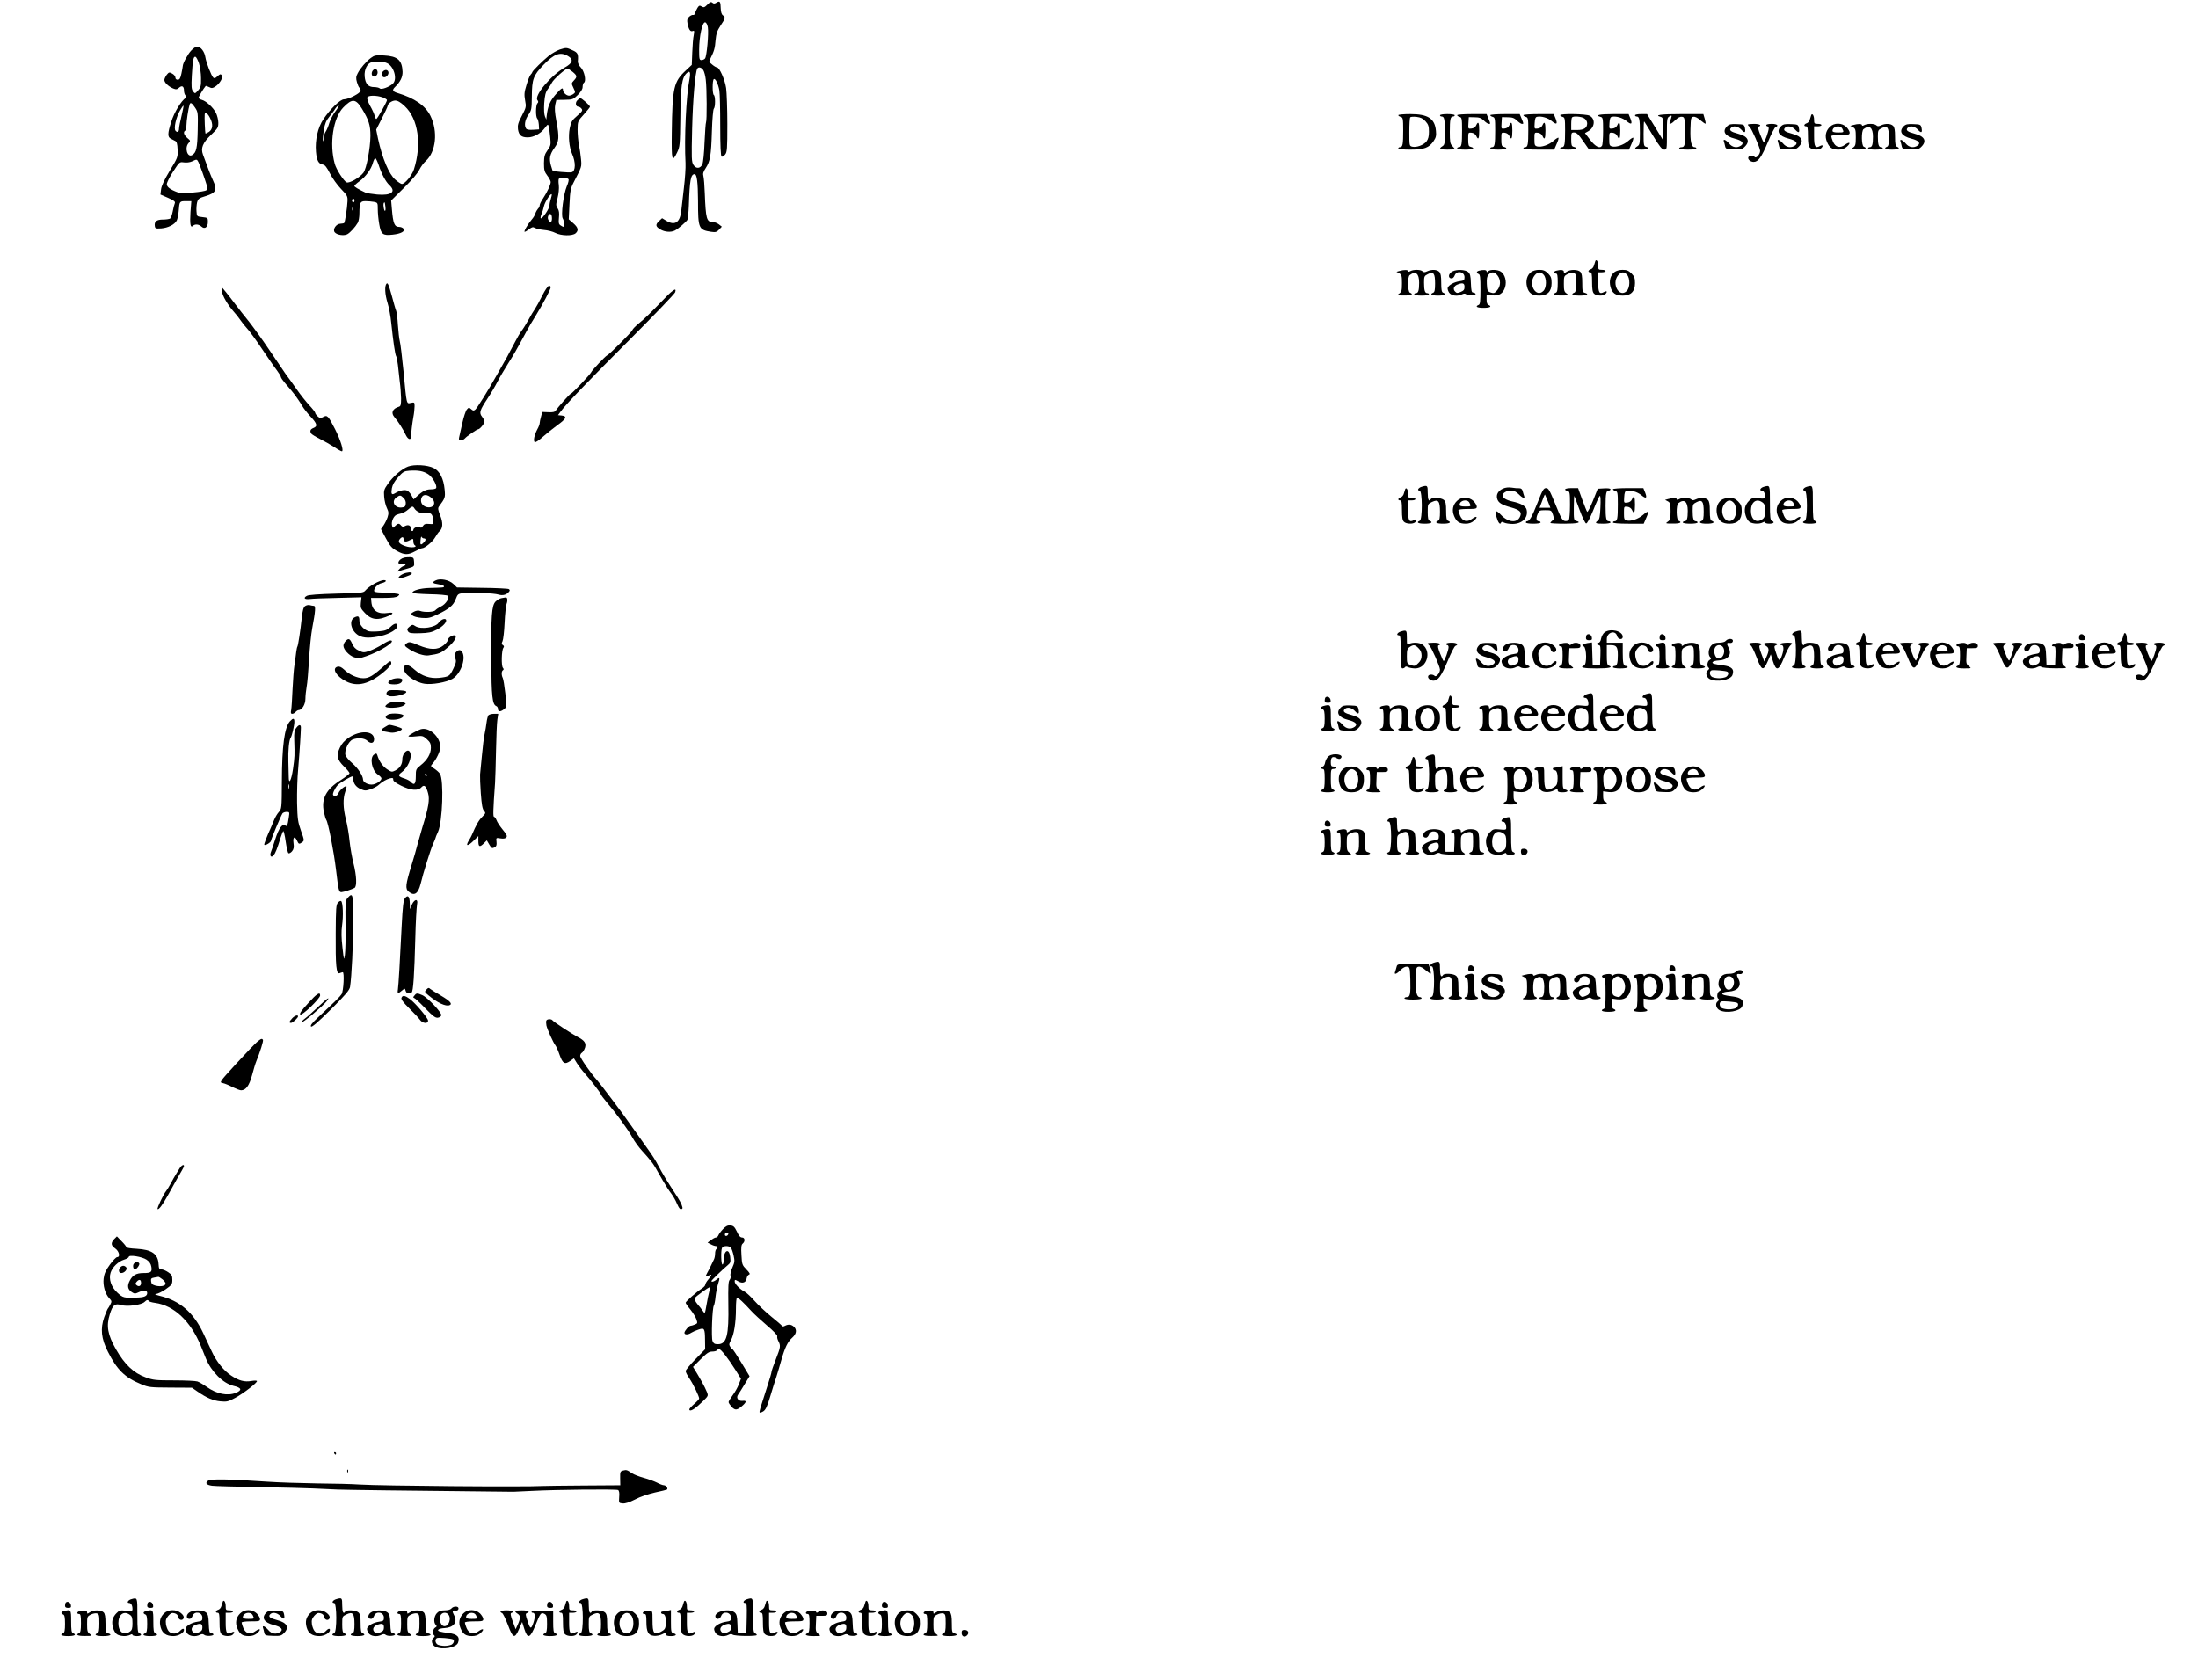 <?xml version="1.0" standalone="no"?>
<!DOCTYPE svg PUBLIC "-//W3C//DTD SVG 20010904//EN"
 "http://www.w3.org/TR/2001/REC-SVG-20010904/DTD/svg10.dtd">
<svg version="1.0" xmlns="http://www.w3.org/2000/svg"
 width="1792pt" height="1370pt" viewBox="0 0 1792 1370"
 preserveAspectRatio="xMidYMid meet">

<g transform="translate(0,1370) scale(0.1,-0.1)"
fill="#000000" stroke="none">
<path d="M5767 13662 c-23 -23 -30 -25 -46 -15 -16 10 -22 9 -34 -10 -8 -13
-17 -32 -19 -42 -2 -11 -10 -19 -17 -17 -8 2 -22 -5 -33 -15 -15 -14 -18 -25
-13 -53 10 -51 23 -70 42 -63 14 6 15 1 9 -33 -5 -21 -10 -85 -12 -141 l-4
-102 -46 -43 c-102 -94 -112 -139 -117 -510 -3 -228 2 -247 44 -160 22 45 23
59 26 285 2 252 12 325 52 361 26 24 33 7 22 -51 -27 -133 -43 -483 -32 -683
2 -36 -4 -126 -13 -200 -8 -74 -19 -161 -22 -192 -11 -93 -53 -120 -123 -77
l-33 20 -24 -22 c-32 -30 -30 -46 9 -69 36 -22 87 -26 120 -9 28 15 89 68 101
86 4 8 10 61 12 116 7 211 16 256 47 257 19 0 27 -65 28 -219 0 -225 5 -235
107 -251 36 -5 45 -3 65 18 l22 24 -24 19 c-13 10 -36 19 -51 19 -49 0 -56 26
-64 235 -2 61 -7 122 -11 138 -6 21 -1 37 19 67 36 55 44 102 50 299 3 100 10
179 16 185 13 13 13 103 0 111 -13 8 -13 122 0 130 13 8 36 -41 45 -93 4 -24
7 -154 7 -288 0 -160 4 -246 11 -251 6 -3 19 4 29 17 16 20 18 44 18 249 0
124 -5 256 -10 293 -10 68 -54 168 -74 168 -6 0 -24 10 -39 23 -28 22 -28 24
-14 52 29 58 36 81 41 147 5 54 13 77 41 120 40 60 41 66 19 83 -11 7 -17 28
-18 57 -1 55 -7 64 -34 47 -16 -10 -24 -10 -34 -1 -11 9 -20 6 -41 -16z m4
-185 c8 -49 -9 -238 -23 -254 -6 -7 -19 -13 -29 -13 -17 0 -19 8 -19 84 0 109
26 228 49 224 10 -2 18 -18 22 -41z m-37 -349 c8 -13 17 -48 20 -78 9 -71 10
-335 2 -348 -3 -5 -8 -79 -12 -163 -3 -85 -11 -165 -18 -179 -16 -35 -51 -38
-72 -5 -16 24 -17 51 -11 298 6 240 25 459 42 488 11 16 34 10 49 -13z"/>
<path d="M1559 13288 c-28 -29 -69 -105 -69 -127 0 -5 -5 -33 -11 -61 -8 -39
-15 -50 -30 -50 -12 0 -19 7 -19 18 0 10 -12 25 -26 32 -24 13 -27 12 -45 -10
-10 -14 -19 -33 -19 -42 0 -21 32 -52 71 -69 25 -10 32 -9 49 6 24 21 40 12
40 -24 0 -15 6 -33 12 -39 9 -9 10 -15 2 -20 -37 -25 -94 -118 -118 -196 -30
-92 -31 -124 -3 -137 9 -5 25 -13 35 -18 13 -6 18 -23 20 -70 3 -61 2 -65 -64
-173 -45 -75 -68 -124 -71 -153 l-5 -41 62 -27 c50 -22 61 -31 55 -45 -4 -9
-12 -39 -17 -67 -5 -27 -15 -53 -21 -57 -7 -4 -33 -8 -58 -8 -52 0 -72 -16
-67 -52 3 -21 7 -23 53 -20 54 4 109 31 126 64 6 12 13 46 16 77 6 80 7 81 58
81 l45 0 -7 -89 c-6 -97 0 -132 19 -113 17 17 48 15 70 -5 27 -25 53 -6 53 38
0 33 -1 34 -45 39 -45 5 -45 5 -48 47 -2 22 1 56 5 73 8 29 15 35 69 51 85 26
97 50 61 127 -23 51 -38 90 -82 211 -20 54 -2 97 66 162 54 51 59 59 59 98 0
23 -9 59 -19 80 -23 45 -81 98 -116 107 -14 3 -25 11 -25 18 0 9 38 73 57 95
1 2 14 -2 28 -9 21 -11 28 -10 50 4 38 25 67 76 53 93 -9 11 -15 10 -35 -9
-17 -16 -26 -19 -34 -11 -17 17 -58 123 -65 168 -7 45 -38 85 -67 85 -10 0
-32 -14 -48 -32z m63 -104 c9 -27 17 -81 17 -121 1 -63 -2 -75 -24 -100 -25
-28 -25 -28 -41 -8 -13 17 -15 38 -10 130 7 124 13 157 30 152 6 -2 19 -26 28
-53z m-32 -361 c24 -36 25 -41 22 -182 -3 -148 -11 -185 -45 -205 -39 -24 -64
59 -30 97 17 18 17 20 -10 42 -28 25 -35 49 -17 60 6 3 10 23 10 44 0 33 15
134 26 169 6 20 18 14 44 -25z m-110 -68 c-11 -44 -20 -90 -20 -102 0 -28 -14
-37 -29 -19 -16 19 4 108 36 164 14 24 26 42 29 40 2 -2 -6 -40 -16 -83z m232
-16 c27 -51 23 -93 -8 -114 -14 -9 -27 -15 -29 -13 -3 3 -9 135 -6 156 2 23
25 8 43 -29z m-94 -361 c13 -28 50 -130 65 -180 8 -26 8 -41 1 -48 -15 -15
-201 -31 -233 -19 -63 23 -91 44 -91 67 0 13 23 60 52 104 51 78 52 79 87 74
21 -3 48 0 66 8 40 19 40 19 53 -6z"/>
<path d="M4563 13296 c-23 -8 -63 -31 -90 -52 -47 -38 -133 -123 -133 -132 0
-3 -6 -13 -14 -21 -8 -9 -23 -47 -34 -85 -18 -58 -19 -77 -11 -124 10 -53 9
-57 -26 -125 -31 -58 -36 -78 -32 -111 7 -48 28 -66 79 -66 49 0 106 31 139
75 26 34 27 35 33 13 3 -13 9 -52 12 -88 6 -60 4 -68 -22 -105 -24 -34 -28
-50 -29 -106 0 -56 4 -70 28 -102 15 -19 27 -43 27 -51 0 -21 -29 -83 -62
-133 -16 -23 -28 -48 -28 -57 0 -8 -6 -21 -14 -28 -7 -8 -17 -25 -21 -38 -4
-14 -17 -36 -30 -50 -31 -36 -68 -100 -57 -100 5 0 22 10 37 22 22 17 31 19
46 10 11 -7 44 -14 74 -17 30 -2 72 -13 93 -24 47 -24 139 -26 165 -3 26 23
21 47 -19 82 l-37 32 6 123 c5 108 9 129 33 176 68 132 67 127 61 192 -3 34
-11 87 -17 117 -6 30 -11 86 -11 123 1 68 1 69 51 124 27 30 50 58 50 63 0 10
-68 70 -79 70 -4 0 -15 -8 -25 -19 -18 -19 -12 -51 9 -51 7 0 19 -7 26 -16 11
-14 7 -22 -35 -58 -43 -37 -50 -49 -61 -102 -13 -66 -5 -152 19 -208 31 -69
29 -141 -2 -150 -10 -3 -48 -2 -87 2 l-69 7 -14 45 c-16 57 -10 91 29 145 37
52 40 84 15 218 -13 69 -15 108 -9 135 l9 37 67 1 c65 1 70 3 107 39 27 27 40
48 40 66 0 15 5 31 11 35 20 12 4 93 -25 123 -17 17 -26 38 -25 52 5 58 0 70
-43 89 -50 23 -50 23 -105 6z m68 -53 c46 -27 39 -56 -23 -91 -116 -65 -256
-233 -226 -269 8 -10 8 -17 0 -25 -15 -15 -16 -110 -2 -124 6 -6 11 -28 13
-50 l2 -39 -49 -3 c-32 -2 -52 1 -57 10 -17 25 -9 72 19 112 25 37 27 46 28
150 1 141 12 171 95 257 87 91 137 109 200 72z m38 -129 c37 -31 38 -40 10
-70 -21 -23 -21 -24 -4 -60 17 -36 17 -38 -1 -51 -10 -7 -26 -13 -35 -13 -21
0 -49 26 -49 46 0 25 -15 15 -63 -40 -44 -52 -61 -93 -70 -171 l-3 -30 -11 26
c-7 16 -9 57 -6 108 5 65 11 89 29 114 13 18 28 41 33 52 11 26 110 115 127
115 7 0 26 -12 43 -26z m-34 -875 c4 -5 -2 -32 -14 -58 -27 -65 -49 -236 -33
-262 12 -19 17 -69 7 -69 -3 0 -14 5 -24 12 -16 10 -18 20 -14 63 4 38 1 59
-11 77 -14 22 -15 29 0 84 9 36 13 77 10 105 -4 25 -3 48 1 52 10 11 71 8 78
-4z m-144 -160 c-6 -18 -11 -42 -11 -54 0 -24 -54 -105 -70 -105 -5 0 -3 15 4
33 8 17 17 48 21 67 8 34 53 105 63 96 2 -3 -1 -19 -7 -37z m9 -160 c0 -32
-14 -38 -29 -12 -6 11 -6 24 0 36 14 24 29 12 29 -24z"/>
<path d="M3024 13228 c-40 -30 -87 -85 -108 -126 -14 -26 -15 -40 -6 -72 6
-21 15 -42 20 -45 6 -3 10 -14 10 -24 0 -20 -97 -71 -136 -71 -30 0 -113 -80
-168 -163 -45 -67 -68 -169 -60 -264 6 -72 21 -100 57 -105 16 -2 32 -23 57
-72 19 -38 60 -95 90 -126 51 -53 55 -60 53 -101 -2 -53 -20 -170 -27 -177 -3
-3 -17 -5 -31 -6 -35 -1 -65 -47 -46 -70 18 -22 74 -30 102 -16 24 13 66 59
86 94 7 12 13 46 13 76 1 89 6 100 50 100 21 0 52 -3 69 -6 30 -6 31 -8 31
-60 0 -30 5 -85 12 -123 14 -82 29 -93 110 -84 67 7 105 28 87 49 -6 8 -22 14
-34 14 -39 0 -50 26 -60 145 l-6 70 105 104 c62 61 113 121 125 147 12 24 35
56 52 71 84 75 101 242 38 369 -41 83 -130 144 -266 185 -44 13 -48 25 -21 51
42 41 61 80 60 123 -4 95 -40 127 -152 133 -67 3 -78 1 -106 -20z m130 -42
c57 -24 89 -132 48 -169 -30 -27 -93 -50 -105 -38 -6 6 -27 11 -47 11 -48 0
-72 27 -77 87 -5 56 22 109 59 116 47 9 90 7 122 -7z m-34 -280 c19 -7 35 -17
35 -22 0 -14 -79 -154 -87 -154 -4 0 -11 12 -14 28 -4 15 -20 51 -37 80 -16
29 -26 59 -23 67 7 19 76 19 126 1z m-170 -91 c57 -94 70 -136 70 -223 -1
-101 -32 -267 -57 -300 -30 -40 -113 -88 -137 -79 -22 9 -85 106 -97 152 -45
163 -13 372 69 458 72 75 102 73 152 -8z m350 19 c110 -103 140 -313 74 -517
-16 -48 -73 -117 -98 -117 -7 0 -31 16 -53 35 -52 45 -106 173 -141 334 l-15
74 46 91 c26 51 47 96 47 101 0 19 35 45 62 45 20 0 43 -13 78 -46z m-565 -41
c-19 -25 -42 -68 -50 -95 -7 -26 -21 -58 -29 -70 -9 -12 -17 -38 -17 -58 -1
-19 -3 -27 -6 -17 -3 10 1 49 7 87 9 52 19 77 44 107 17 21 40 50 49 66 10 15
22 27 28 27 5 0 -6 -21 -26 -47z m351 -435 c24 -75 58 -139 88 -167 59 -55 17
-87 -99 -77 -42 4 -86 11 -98 17 -52 24 -89 46 -88 53 0 4 18 21 40 37 51 36
98 100 111 151 6 21 15 38 20 38 4 0 16 -24 26 -52z m-196 -293 c0 -8 -4 -15
-10 -15 -5 0 -10 7 -10 15 0 8 5 15 10 15 6 0 10 -7 10 -15z m252 -50 c5 -43
-8 -47 -14 -5 -4 26 -1 40 8 40 1 0 4 -16 6 -35z m-265 -27 c-3 -8 -6 -5 -6 6
-1 11 2 17 5 13 3 -3 4 -12 1 -19z"/>
<path d="M3042 13128 c-16 -16 -15 -45 2 -51 18 -7 39 17 34 39 -4 22 -20 28
-36 12z"/>
<path d="M3120 13115 c-15 -18 -6 -45 13 -45 20 0 40 27 33 45 -7 19 -30 19
-46 0z"/>
<path d="M11400 12761 c0 -5 9 -11 20 -14 18 -5 20 -14 20 -110 0 -114 -4
-137 -26 -137 -8 0 -14 -4 -14 -10 0 -6 39 -10 98 -10 113 0 153 15 190 70 19
28 23 44 19 83 -9 101 -65 137 -209 137 -54 0 -98 -4 -98 -9z m222 -50 c23
-26 28 -40 28 -85 0 -38 -6 -60 -20 -79 -24 -30 -81 -51 -116 -43 -24 6 -24 8
-24 120 0 62 3 116 8 120 4 4 27 6 52 3 33 -4 51 -13 72 -36z"/>
<path d="M11740 12760 c0 -5 6 -10 14 -10 21 0 26 -23 26 -131 0 -88 -2 -100
-20 -111 -33 -21 -23 -28 40 -28 33 0 60 2 60 5 0 3 -9 14 -20 25 -17 17 -20
33 -20 114 0 103 5 126 26 126 8 0 14 5 14 10 0 6 -27 10 -60 10 -33 0 -60 -4
-60 -10z"/>
<path d="M11880 12761 c0 -5 9 -11 20 -14 18 -5 20 -14 20 -110 0 -114 -4
-137 -26 -137 -8 0 -14 -4 -14 -10 0 -6 28 -10 65 -10 63 0 86 12 45 23 -17 4
-20 14 -20 62 0 56 0 56 28 53 16 -2 31 -12 37 -25 17 -39 25 -25 25 42 0 67
-8 81 -25 43 -6 -15 -21 -24 -38 -26 -28 -3 -28 -3 -25 45 l3 48 47 -1 c38 0
54 -6 76 -27 15 -15 33 -27 40 -27 15 0 15 0 -3 44 l-15 36 -120 0 c-66 0
-120 -4 -120 -9z"/>
<path d="M12150 12761 c0 -5 9 -11 20 -14 18 -5 20 -14 20 -110 0 -114 -4
-137 -26 -137 -8 0 -14 -4 -14 -10 0 -6 28 -10 65 -10 63 0 86 12 45 23 -17 4
-20 14 -20 62 0 56 0 56 28 53 16 -2 31 -12 37 -25 17 -39 25 -25 25 42 0 67
-8 81 -25 43 -6 -15 -21 -24 -38 -26 -28 -3 -28 -3 -25 45 l3 48 47 -1 c38 0
54 -6 76 -27 15 -15 33 -27 40 -27 15 0 15 0 -3 44 l-15 36 -120 0 c-66 0
-120 -4 -120 -9z"/>
<path d="M12420 12761 c0 -5 9 -11 20 -14 18 -5 20 -14 20 -110 0 -114 -4
-137 -26 -137 -8 0 -14 -4 -14 -10 0 -6 49 -10 126 -10 l125 0 20 46 c12 25
18 48 15 51 -3 3 -21 -8 -40 -25 -39 -34 -98 -54 -133 -46 -21 6 -23 12 -23
61 0 53 0 54 28 51 16 -2 31 -12 37 -25 17 -39 25 -25 25 42 0 67 -8 81 -25
43 -6 -15 -21 -24 -38 -26 -28 -3 -28 -3 -25 45 2 37 7 49 21 51 35 7 86 -9
117 -34 40 -34 51 -27 33 19 l-15 37 -124 0 c-68 0 -124 -4 -124 -9z"/>
<path d="M12720 12761 c0 -5 9 -11 20 -14 18 -5 20 -14 20 -110 0 -114 -4
-137 -26 -137 -8 0 -14 -4 -14 -10 0 -6 28 -10 65 -10 63 0 86 12 45 23 -17 4
-20 14 -20 61 0 53 1 56 24 56 19 0 36 -16 73 -70 l48 -69 163 -1 163 0 20 46
c12 25 18 48 15 51 -3 3 -21 -8 -40 -25 -39 -34 -98 -54 -133 -46 -21 6 -23
12 -23 61 0 53 0 54 28 51 16 -2 31 -12 37 -25 17 -39 25 -25 25 42 0 67 -8
81 -25 43 -6 -15 -21 -24 -38 -26 -28 -3 -28 -3 -25 45 2 37 7 49 21 51 35 7
86 -9 117 -34 40 -34 51 -27 33 19 l-15 37 -124 0 c-113 0 -156 -9 -104 -23
18 -5 20 -13 20 -114 0 -59 -4 -114 -9 -121 -16 -27 -54 -8 -97 48 l-42 55 30
17 c52 32 56 101 7 125 -28 15 -239 18 -239 4z m198 -27 c12 -8 22 -26 22 -39
0 -38 -26 -55 -81 -55 l-49 0 0 48 c0 27 3 52 7 55 12 13 79 7 101 -9z"/>
<path d="M13330 12760 c0 -5 6 -10 14 -10 21 0 26 -23 26 -131 0 -88 -2 -100
-20 -111 -33 -21 -23 -28 35 -28 54 0 74 13 35 23 -18 5 -20 14 -20 106 0 56
2 101 4 101 2 0 34 -52 72 -115 55 -91 74 -114 92 -115 22 0 22 2 22 130 0
121 1 130 21 141 19 10 20 9 14 -13 -4 -12 -10 -29 -12 -35 -9 -23 15 -14 46
18 20 20 39 29 53 27 22 -3 23 -8 26 -103 3 -120 -1 -145 -28 -145 -11 0 -20
-4 -20 -10 0 -6 30 -10 70 -10 40 0 70 4 70 10 0 6 -7 10 -15 10 -25 0 -36 48
-33 149 3 90 4 96 25 99 13 2 35 -9 57 -29 20 -17 39 -30 41 -27 2 2 -1 21 -7
41 l-11 37 -184 0 c-164 0 -220 -8 -163 -23 18 -5 20 -14 20 -99 l0 -93 -66
108 -66 107 -49 0 c-27 0 -49 -4 -49 -10z"/>
<path d="M14767 12763 c-2 -5 -7 -20 -11 -35 -3 -15 -15 -30 -26 -33 -23 -7
-27 -25 -5 -25 12 0 15 -15 15 -79 0 -59 4 -84 16 -95 18 -19 75 -21 92 -4 19
19 14 30 -9 18 -40 -22 -49 -7 -49 80 l0 80 30 0 c17 0 30 5 30 10 0 6 -13 10
-30 10 -28 0 -30 3 -30 34 0 33 -14 55 -23 39z"/>
<path d="M14080 12670 c-41 -41 -17 -80 62 -100 60 -15 80 -36 53 -56 -32 -23
-71 -17 -98 16 -26 30 -50 40 -43 18 3 -7 7 -24 10 -38 5 -24 10 -26 71 -28
58 -2 68 0 90 22 46 46 26 85 -55 106 -58 15 -74 28 -59 46 18 22 58 16 85
-13 28 -31 38 -26 30 14 -6 27 -10 29 -66 31 -48 2 -63 -1 -80 -18z"/>
<path d="M14250 12684 c0 -4 6 -12 14 -18 16 -13 86 -172 86 -196 0 -27 -31
-63 -43 -51 -14 14 -44 14 -52 1 -10 -17 15 -40 42 -40 37 0 64 37 117 163 26
64 54 118 62 121 30 11 12 26 -31 26 -25 0 -45 -4 -45 -10 0 -5 5 -10 10 -10
6 0 10 -8 10 -17 0 -22 -32 -113 -40 -113 -3 0 -16 28 -29 62 -17 43 -21 63
-13 66 29 9 7 22 -38 22 -27 0 -50 -3 -50 -6z"/>
<path d="M14520 12670 c-41 -41 -17 -80 62 -100 60 -15 80 -36 53 -56 -32 -23
-71 -17 -98 16 -26 30 -50 40 -43 18 3 -7 7 -24 10 -38 5 -24 10 -26 71 -28
58 -2 68 0 90 22 46 46 26 85 -55 106 -58 15 -74 28 -59 46 18 22 58 16 85
-13 28 -31 38 -26 30 14 -6 27 -10 29 -66 31 -48 2 -63 -1 -80 -18z"/>
<path d="M14918 12665 c-34 -33 -42 -77 -23 -122 20 -48 42 -62 92 -63 30 0
50 7 70 24 36 32 24 44 -15 16 -41 -31 -78 -21 -98 25 -8 19 -14 39 -14 45 0
6 30 10 75 10 67 0 75 2 75 19 0 10 -12 30 -26 45 -37 36 -101 37 -136 1z
m102 -14 c15 -30 14 -31 -35 -31 -30 0 -45 4 -45 13 0 37 62 51 80 18z"/>
<path d="M15110 12681 l-25 -7 23 -12 c19 -11 22 -20 22 -81 0 -60 -3 -71 -22
-84 -22 -15 -20 -16 40 -16 58 -1 80 10 47 23 -19 7 -21 129 -2 143 48 37 77
14 77 -62 0 -63 -7 -85 -26 -85 -8 0 -14 -4 -14 -10 0 -6 27 -10 60 -10 33 0
60 4 60 10 0 6 -6 10 -14 10 -19 0 -26 22 -26 86 0 50 2 55 31 69 46 24 59 8
59 -77 0 -52 -4 -70 -15 -74 -32 -13 -13 -24 40 -24 53 0 72 11 40 24 -11 4
-15 23 -15 80 0 54 -4 79 -16 90 -18 19 -63 21 -99 4 -19 -9 -28 -9 -37 0 -15
15 -73 16 -99 2 -13 -7 -19 -7 -19 0 0 11 -32 12 -70 1z"/>
<path d="M15520 12670 c-41 -41 -17 -80 62 -100 60 -15 80 -36 53 -56 -32 -23
-71 -17 -98 16 -26 30 -50 40 -43 18 3 -7 7 -24 10 -38 5 -24 10 -26 71 -28
58 -2 68 0 90 22 46 46 26 85 -55 106 -58 15 -74 28 -59 46 18 22 58 16 85
-13 28 -31 38 -26 30 14 -6 27 -10 29 -66 31 -48 2 -63 -1 -80 -18z"/>
<path d="M13007 11573 c-2 -5 -7 -20 -11 -35 -3 -15 -15 -30 -26 -33 -23 -7
-27 -25 -5 -25 12 0 15 -15 15 -79 0 -59 4 -84 16 -95 18 -19 75 -21 92 -4 19
19 14 30 -9 18 -40 -22 -49 -7 -49 80 l0 80 30 0 c17 0 30 5 30 10 0 6 -13 10
-30 10 -28 0 -30 3 -30 34 0 33 -14 55 -23 39z"/>
<path d="M11410 11491 l-25 -7 23 -12 c19 -11 22 -20 22 -81 0 -60 -3 -71 -22
-84 -22 -15 -20 -16 40 -16 58 -1 80 10 47 23 -19 7 -21 129 -2 143 48 37 77
14 77 -62 0 -63 -7 -85 -26 -85 -8 0 -14 -4 -14 -10 0 -6 27 -10 60 -10 33 0
60 4 60 10 0 6 -6 10 -14 10 -19 0 -26 22 -26 86 0 50 2 55 31 69 46 24 59 8
59 -77 0 -52 -4 -70 -15 -74 -32 -13 -13 -24 40 -24 53 0 72 11 40 24 -11 4
-15 23 -15 80 0 54 -4 79 -16 90 -18 19 -63 21 -99 4 -19 -9 -28 -9 -37 0 -15
15 -73 16 -99 2 -13 -7 -19 -7 -19 0 0 11 -32 12 -70 1z"/>
<path d="M11843 11488 c-36 -17 -41 -58 -7 -58 8 0 19 11 24 25 16 42 80 31
80 -15 0 -24 -4 -28 -40 -33 -44 -6 -88 -30 -97 -53 -3 -8 2 -25 11 -39 18
-27 70 -34 107 -14 15 7 24 7 34 -1 16 -14 82 -9 75 5 -3 5 -12 10 -20 10 -12
0 -16 16 -18 75 -2 62 -6 78 -23 93 -24 19 -91 22 -126 5z m97 -127 c0 -22 -6
-31 -31 -41 -26 -11 -33 -11 -46 3 -19 19 -11 45 19 57 43 17 58 12 58 -19z"/>
<path d="M12058 11493 c-22 -6 -23 -19 -3 -27 12 -4 15 -28 15 -126 0 -98 -3
-122 -15 -126 -32 -13 -13 -24 40 -24 53 0 72 11 40 24 -10 3 -15 19 -15 44
l0 40 45 -6 c57 -6 90 15 106 67 14 47 -1 103 -34 126 -26 18 -88 20 -105 3
-9 -9 -12 -9 -12 0 0 12 -28 14 -62 5z m151 -39 c28 -36 27 -86 -3 -121 -21
-24 -27 -26 -52 -18 -27 10 -29 15 -32 69 -2 44 1 63 14 77 24 26 49 24 73 -7z"/>
<path d="M12483 11482 c-34 -26 -46 -72 -33 -121 13 -51 42 -71 101 -71 66 0
99 34 99 102 0 41 -5 54 -29 79 -24 23 -38 29 -73 29 -25 0 -52 -8 -65 -18z
m102 -22 c26 -29 25 -105 -2 -132 -60 -60 -127 56 -72 126 25 31 49 33 74 6z"/>
<path d="M12688 11493 c-22 -5 -24 -23 -3 -23 12 0 15 -15 15 -75 0 -58 -4
-77 -15 -81 -33 -13 -11 -24 48 -23 59 0 61 1 40 16 -20 13 -23 24 -23 79 0
61 1 64 30 79 17 9 40 13 50 10 18 -6 20 -16 20 -81 0 -57 -4 -76 -15 -80 -33
-13 -12 -24 45 -24 58 0 80 12 40 23 -18 5 -20 14 -20 80 0 55 -4 80 -16 91
-20 20 -83 21 -112 0 -20 -14 -22 -14 -22 0 0 16 -24 19 -62 9z"/>
<path d="M13163 11482 c-34 -26 -46 -72 -33 -121 13 -51 42 -71 101 -71 66 0
99 34 99 102 0 41 -5 54 -29 79 -24 23 -38 29 -73 29 -25 0 -52 -8 -65 -18z
m102 -22 c26 -29 25 -105 -2 -132 -60 -60 -127 56 -72 126 25 31 49 33 74 6z"/>
<path d="M3152 11388 c-18 -18 -14 -88 8 -159 11 -35 25 -109 30 -164 15 -143
31 -258 40 -270 4 -5 10 -37 14 -70 3 -33 10 -94 15 -135 6 -41 10 -103 11
-138 0 -51 -3 -64 -17 -68 -54 -16 -68 -51 -36 -87 28 -32 69 -96 89 -139 18
-40 43 -51 45 -20 1 37 10 110 19 161 6 30 10 70 10 89 0 32 -1 33 -30 27 -37
-8 -34 -20 -60 255 -12 118 -25 231 -31 250 -5 19 -11 78 -15 130 -3 52 -9
104 -14 115 -5 11 -21 68 -37 128 -23 83 -32 104 -41 95z"/>
<path d="M4421 11290 c-22 -45 -49 -93 -59 -108 -11 -15 -34 -54 -52 -87 -18
-33 -44 -75 -58 -93 -13 -17 -37 -58 -53 -90 -16 -31 -46 -87 -66 -124 -21
-37 -58 -102 -82 -145 -72 -128 -161 -270 -176 -283 -12 -10 -19 -10 -34 4
-17 15 -19 15 -35 -3 -9 -10 -26 -61 -37 -112 -11 -52 -23 -104 -26 -116 -4
-18 -1 -23 15 -23 11 0 25 7 32 15 15 18 98 75 109 75 13 0 51 46 51 62 0 8
-9 26 -20 40 -25 32 -19 52 43 146 27 40 64 103 83 140 19 37 58 103 86 147
48 76 66 107 146 255 19 36 56 99 82 140 55 89 120 211 120 228 0 7 -6 12 -14
12 -8 0 -33 -36 -55 -80z"/>
<path d="M1810 11325 c0 -32 49 -115 99 -170 15 -16 38 -46 51 -65 13 -19 38
-51 56 -70 18 -19 72 -93 120 -165 48 -71 102 -150 121 -174 18 -24 33 -49 33
-55 0 -6 16 -29 35 -51 19 -22 40 -47 47 -55 31 -36 74 -98 92 -130 11 -19 41
-58 68 -87 54 -58 59 -79 23 -93 -25 -10 -31 -25 -17 -46 4 -6 36 -26 72 -44
36 -18 88 -48 116 -66 28 -19 56 -34 61 -34 18 0 -10 91 -55 180 -56 110 -64
118 -97 100 -22 -12 -27 -11 -45 5 -11 10 -20 23 -20 28 0 6 -21 33 -47 61
-27 29 -73 87 -103 130 -30 43 -72 101 -93 129 -20 29 -80 117 -133 196 -53
79 -126 180 -162 226 -37 45 -89 112 -117 149 -27 37 -62 81 -77 99 l-27 32
-1 -30z"/>
<path d="M5377 11225 c-59 -62 -132 -133 -162 -156 -30 -24 -57 -51 -60 -61
-6 -17 -189 -200 -206 -206 -13 -5 -123 -121 -129 -137 -7 -17 -156 -175 -167
-176 -8 0 -106 -111 -123 -138 -6 -10 -24 -14 -59 -12 l-50 2 -10 -38 c-6 -21
-11 -45 -11 -53 0 -8 -8 -31 -19 -50 -25 -47 -35 -96 -21 -105 6 -4 35 15 64
42 30 26 83 69 120 96 73 52 83 74 35 79 l-30 3 23 31 c45 61 218 241 569 592
196 197 360 367 364 380 13 44 -21 20 -128 -93z"/>
<path d="M3327 9896 c-51 -19 -123 -81 -165 -142 -31 -44 -34 -54 -30 -104 2
-30 12 -72 22 -92 15 -32 16 -42 6 -75 -7 -21 -22 -51 -33 -67 l-21 -30 40
-75 c35 -65 48 -80 90 -103 62 -34 90 -34 148 -3 26 14 51 25 57 25 23 0 87
53 107 89 12 21 28 44 36 50 27 23 29 69 5 128 -18 44 -20 59 -11 72 52 71 53
74 47 139 -8 89 -40 152 -90 176 -51 25 -157 31 -208 12z m165 -63 c36 -24 75
-94 63 -114 -4 -5 -23 -9 -43 -9 -38 0 -67 -14 -114 -58 l-26 -24 -16 31 c-9
17 -25 35 -35 40 -20 11 -63 2 -99 -20 -29 -18 -35 -8 -27 40 5 28 21 56 51
90 40 45 50 50 92 53 72 5 114 -3 154 -29z m27 -194 c42 -39 16 -86 -39 -74
-39 9 -58 44 -42 79 12 28 48 26 81 -5z m-228 0 c13 -13 19 -30 17 -47 -2 -22
-9 -28 -34 -30 -57 -6 -86 51 -42 82 29 21 34 20 59 -5z m86 -82 c17 -30 61
-48 95 -42 41 8 56 -6 60 -56 3 -34 3 -34 -34 -31 -28 3 -40 -1 -50 -17 -9
-14 -16 -17 -24 -10 -14 12 -54 -5 -54 -21 0 -6 -4 -10 -10 -10 -5 0 -10 9
-10 20 0 26 -22 35 -48 21 -15 -8 -23 -7 -32 4 -16 20 -26 19 -49 -4 -19 -19
-19 -19 -25 5 -7 28 11 73 34 85 8 4 27 10 42 13 15 4 40 17 55 31 32 28 39
30 50 12z m79 -247 c18 0 18 -15 -2 -34 -24 -25 -30 -19 -25 22 2 20 6 31 8
25 3 -7 11 -13 19 -13z m-166 -4 c0 -24 18 -28 50 -11 29 15 30 15 30 -9 0
-14 5 -28 12 -32 27 -17 -33 -23 -77 -7 -50 17 -64 35 -45 58 16 19 30 19 30
1z"/>
<path d="M11591 9731 c-28 -8 -41 -31 -17 -31 23 0 24 -238 1 -246 -32 -13
-13 -24 40 -24 53 0 72 11 40 24 -11 4 -15 22 -15 71 0 65 0 65 35 82 51 24
65 8 65 -79 0 -52 -4 -70 -15 -74 -32 -13 -13 -24 40 -24 53 0 72 11 40 24
-11 4 -15 23 -15 79 0 59 -4 77 -18 90 -20 19 -97 23 -107 7 -15 -25 -25 -5
-25 50 0 63 -2 65 -49 51z"/>
<path d="M14381 9731 c-27 -7 -41 -31 -18 -31 16 0 27 -20 27 -50 0 -16 -6
-18 -52 -13 -48 5 -56 3 -79 -21 -15 -14 -29 -39 -32 -55 -8 -40 10 -97 36
-116 25 -17 79 -20 108 -5 13 7 19 7 19 0 0 -5 16 -10 35 -10 36 0 47 13 20
24 -12 4 -15 30 -15 146 0 148 1 145 -49 131z m-13 -127 c18 -12 22 -25 22
-69 0 -44 -4 -57 -22 -69 -49 -35 -93 -2 -93 69 0 71 44 104 93 69z"/>
<path d="M14731 9731 c-28 -8 -41 -31 -17 -31 23 0 24 -238 1 -246 -32 -13
-13 -24 40 -24 53 0 72 11 40 24 -12 4 -15 30 -15 146 0 148 1 145 -49 131z"/>
<path d="M12253 9716 c-38 -18 -56 -47 -47 -81 8 -34 37 -52 115 -73 71 -20
89 -38 71 -76 -24 -53 -96 -46 -154 15 -42 44 -52 40 -37 -17 12 -44 29 -66
36 -47 4 10 10 10 25 2 12 -6 43 -11 69 -11 80 0 131 52 115 117 -7 29 -46 51
-116 66 -48 10 -80 30 -80 49 0 20 34 40 66 40 26 0 44 -8 66 -30 32 -33 54
-39 44 -14 -3 9 -9 27 -12 40 -4 16 -13 23 -28 23 -11 -1 -39 1 -61 5 -26 4
-51 1 -72 -8z"/>
<path d="M11457 9713 c-2 -5 -7 -20 -11 -35 -3 -15 -15 -30 -26 -33 -23 -7
-27 -25 -5 -25 12 0 15 -15 15 -79 0 -59 4 -84 16 -95 18 -19 75 -21 92 -4 19
19 14 30 -9 18 -40 -22 -49 -7 -49 80 l0 80 30 0 c17 0 30 5 30 10 0 6 -13 10
-30 10 -28 0 -30 3 -30 34 0 33 -14 55 -23 39z"/>
<path d="M12535 9600 c-45 -114 -65 -150 -86 -150 -5 0 -9 -4 -9 -10 0 -6 27
-10 60 -10 33 0 60 4 60 10 0 6 -6 10 -14 10 -21 0 -25 23 -10 58 12 30 16 32
63 32 48 0 50 -1 62 -37 10 -31 9 -38 -5 -48 -9 -7 -16 -15 -16 -19 0 -3 52
-6 115 -6 105 0 145 10 95 23 -18 5 -20 13 -19 109 0 56 3 99 5 93 2 -5 22
-57 43 -115 21 -58 45 -106 52 -108 9 -1 29 36 59 109 24 61 48 113 53 116 6
3 8 -34 5 -92 -3 -77 -8 -100 -21 -110 -28 -20 -20 -25 43 -25 33 0 60 4 60
10 0 6 -6 10 -14 10 -21 0 -26 23 -26 125 0 102 5 125 26 125 8 0 14 5 14 11
0 6 -20 9 -52 7 l-52 -3 -39 -98 c-22 -54 -43 -95 -47 -90 -4 4 -22 50 -41
101 l-33 92 -53 0 c-53 0 -71 -13 -33 -23 18 -5 20 -13 20 -114 0 -59 -4 -114
-9 -121 -4 -8 -19 -12 -32 -10 -21 3 -32 22 -78 136 -47 115 -56 132 -76 132
-20 0 -29 -15 -70 -120z m84 13 l21 -53 -44 0 -44 0 21 55 c11 31 21 54 23 53
1 -2 12 -27 23 -55z"/>
<path d="M13150 9711 c0 -5 9 -11 20 -14 18 -5 20 -14 20 -110 0 -114 -4 -137
-26 -137 -8 0 -14 -4 -14 -10 0 -6 49 -10 126 -10 l125 0 20 46 c12 25 18 48
15 51 -3 3 -21 -8 -40 -25 -39 -34 -98 -54 -133 -46 -21 6 -23 12 -23 61 0 53
0 54 28 51 16 -2 31 -12 37 -25 17 -39 25 -25 25 42 0 67 -8 81 -25 43 -6 -15
-21 -24 -38 -26 -28 -3 -28 -3 -25 45 2 37 7 49 21 51 35 7 86 -9 117 -34 40
-34 51 -27 33 19 l-15 37 -124 0 c-68 0 -124 -4 -124 -9z"/>
<path d="M11878 9615 c-34 -33 -42 -77 -23 -122 20 -48 42 -62 92 -63 30 0 50
7 70 24 36 32 24 44 -15 16 -41 -31 -78 -21 -98 25 -8 19 -14 39 -14 45 0 6
30 10 75 10 67 0 75 2 75 19 0 10 -12 30 -26 45 -37 36 -101 37 -136 1z m102
-14 c15 -30 14 -31 -35 -31 -30 0 -45 4 -45 13 0 37 62 51 80 18z"/>
<path d="M13600 9631 l-25 -7 23 -12 c19 -11 22 -20 22 -81 0 -60 -3 -71 -22
-84 -22 -15 -20 -16 40 -16 58 -1 80 10 47 23 -19 7 -21 129 -2 143 48 37 77
14 77 -62 0 -63 -7 -85 -26 -85 -8 0 -14 -4 -14 -10 0 -6 27 -10 60 -10 33 0
60 4 60 10 0 6 -6 10 -14 10 -19 0 -26 22 -26 86 0 50 2 55 31 69 46 24 59 8
59 -77 0 -52 -4 -70 -15 -74 -32 -13 -13 -24 40 -24 53 0 72 11 40 24 -11 4
-15 23 -15 80 0 54 -4 79 -16 90 -18 19 -63 21 -99 4 -19 -9 -28 -9 -37 0 -15
15 -73 16 -99 2 -13 -7 -19 -7 -19 0 0 11 -32 12 -70 1z"/>
<path d="M14033 9622 c-34 -26 -46 -72 -33 -121 13 -51 42 -71 101 -71 66 0
99 34 99 102 0 41 -5 54 -29 79 -24 23 -38 29 -73 29 -25 0 -52 -8 -65 -18z
m102 -22 c26 -29 25 -105 -2 -132 -60 -60 -127 56 -72 126 25 31 49 33 74 6z"/>
<path d="M14518 9615 c-34 -33 -42 -77 -23 -122 20 -48 42 -62 92 -63 30 0 50
7 70 24 36 32 24 44 -15 16 -41 -31 -78 -21 -98 25 -8 19 -14 39 -14 45 0 6
30 10 75 10 67 0 75 2 75 19 0 10 -12 30 -26 45 -37 36 -101 37 -136 1z m102
-14 c15 -30 14 -31 -35 -31 -30 0 -45 4 -45 13 0 37 62 51 80 18z"/>
<path d="M3295 9153 c-48 -12 -66 -59 -20 -51 30 6 44 -8 16 -17 -10 -3 -27
-15 -37 -27 -18 -20 -18 -21 -1 -15 10 4 42 14 72 22 53 16 54 16 51 53 -2 33
-5 37 -31 39 -17 0 -39 -1 -50 -4z"/>
<path d="M3311 9029 c-33 -7 -70 -34 -60 -44 7 -6 97 24 104 35 9 14 -8 17
-44 9z"/>
<path d="M3553 8968 c-34 -16 -28 -25 22 -32 25 -4 45 -11 45 -17 0 -10 -5
-10 -120 -13 -73 -2 -143 -22 -137 -40 1 -4 65 -9 141 -11 75 -1 142 -7 148
-13 16 -16 -18 -69 -57 -87 -19 -9 -39 -23 -46 -31 -12 -15 -90 -18 -124 -5
-13 5 -31 3 -49 -6 -26 -14 -27 -16 -13 -31 10 -9 40 -17 76 -20 52 -4 69 0
128 28 97 47 129 73 148 124 17 44 19 45 69 51 65 7 242 -1 281 -13 33 -10 64
-2 83 21 11 12 10 17 0 24 -7 4 -105 9 -217 10 l-205 3 -30 29 c-35 33 -106
47 -143 29z"/>
<path d="M3052 8941 c-29 -17 -61 -40 -71 -53 -18 -22 -25 -23 -237 -28 -148
-4 -226 -10 -242 -18 -32 -18 -19 -31 25 -26 21 3 124 7 229 9 l191 5 -5 -45
c-4 -40 -1 -47 33 -83 54 -58 108 -63 203 -19 33 16 27 26 -12 20 -84 -13
-131 16 -138 87 l-3 35 101 0 c75 0 106 4 119 15 17 14 15 16 -31 22 -27 3
-75 7 -106 7 -40 1 -58 5 -58 14 0 24 30 55 60 62 37 8 49 25 18 25 -13 0 -47
-13 -76 -29z"/>
<path d="M4089 8823 c-15 -2 -37 -15 -49 -28 -31 -33 -37 -111 -35 -480 2
-294 9 -359 41 -372 8 -3 14 -14 14 -24 0 -24 21 -24 50 -1 21 17 21 20 10
127 -7 61 -16 118 -21 127 -12 24 -11 55 1 63 8 5 8 11 0 20 -14 16 -11 144 4
163 7 10 6 16 -4 22 -11 7 -12 14 -3 32 6 13 14 80 17 150 3 70 11 139 16 154
11 28 7 55 -7 53 -4 -1 -20 -4 -34 -6z"/>
<path d="M2487 8758 c-13 -10 -20 -35 -27 -98 -10 -98 -29 -220 -35 -231 -3
-4 -7 -24 -10 -45 -2 -22 -9 -68 -14 -104 -6 -36 -12 -126 -16 -202 -3 -75 -8
-150 -11 -167 -5 -24 -3 -31 9 -31 8 0 20 7 27 15 7 8 18 15 24 15 28 0 56 46
56 92 0 25 5 69 10 98 6 29 14 130 20 224 5 94 17 209 26 256 26 137 29 180
13 180 -8 0 -23 3 -34 6 -11 3 -28 -1 -38 -8z"/>
<path d="M2892 8667 c-50 -23 -32 -109 30 -147 40 -24 98 -25 188 -4 66 15
130 54 130 79 0 28 -23 26 -55 -5 -27 -26 -43 -33 -93 -37 -33 -3 -71 -3 -84
0 -40 10 -78 52 -78 86 0 36 -8 42 -38 28z"/>
<path d="M3605 8648 c-11 -6 -23 -17 -28 -24 -24 -40 -145 -59 -191 -29 -21
14 -25 14 -47 -4 -20 -16 -22 -23 -13 -38 10 -15 24 -18 97 -16 70 2 95 7 136
28 53 26 91 69 75 85 -5 5 -17 4 -29 -2z"/>
<path d="M11421 8551 c-28 -8 -41 -31 -17 -31 14 0 16 -19 16 -135 0 -111 3
-135 14 -135 8 0 18 5 21 10 4 7 12 7 25 0 10 -5 36 -10 58 -10 96 0 137 140
58 195 -24 17 -79 20 -107 5 -18 -10 -19 -7 -19 50 0 63 -2 65 -49 51z m144
-136 c17 -16 25 -35 25 -60 0 -25 -8 -44 -25 -60 -27 -28 -33 -29 -69 -15 -24
9 -26 14 -26 69 0 51 3 62 22 75 31 22 45 20 73 -9z"/>
<path d="M13083 8545 c-12 -9 -25 -31 -29 -50 -3 -20 -12 -35 -20 -35 -8 0
-14 -4 -14 -10 0 -5 7 -10 15 -10 13 0 15 -14 13 -82 l-3 -83 -30 0 -30 0 -3
94 -3 93 -36 -5 c-44 -8 -53 -16 -30 -28 23 -14 25 -146 2 -155 -40 -16 -5
-24 100 -24 105 0 140 8 100 24 -12 4 -15 24 -15 86 l0 80 33 0 c46 0 57 -15
57 -81 0 -66 -7 -89 -26 -89 -8 0 -14 -4 -14 -10 0 -6 27 -10 60 -10 33 0 60
4 60 10 0 6 -6 10 -14 10 -21 0 -26 23 -26 111 l0 79 -65 0 -65 0 0 29 c0 56
71 77 84 25 8 -29 46 -34 46 -6 0 47 -98 71 -147 37z"/>
<path d="M14641 8551 c-28 -8 -41 -31 -17 -31 23 0 24 -238 1 -246 -32 -13
-13 -24 40 -24 53 0 72 11 40 24 -11 4 -15 22 -15 71 0 65 0 65 35 82 51 24
65 8 65 -79 0 -52 -4 -70 -15 -74 -32 -13 -13 -24 40 -24 53 0 72 11 40 24
-11 4 -15 23 -15 79 0 59 -4 77 -18 90 -20 19 -97 23 -107 7 -15 -25 -25 -5
-25 50 0 63 -2 65 -49 51z"/>
<path d="M15187 8533 c-2 -5 -7 -20 -11 -35 -3 -15 -15 -30 -26 -33 -23 -7
-27 -25 -5 -25 12 0 15 -15 15 -79 0 -59 4 -84 16 -95 18 -19 75 -21 92 -4 19
19 14 30 -9 18 -40 -22 -49 -7 -49 80 l0 80 30 0 c17 0 30 5 30 10 0 6 -13 10
-30 10 -28 0 -30 3 -30 34 0 33 -14 55 -23 39z"/>
<path d="M17317 8533 c-2 -5 -7 -20 -11 -35 -3 -15 -15 -30 -26 -33 -23 -7
-27 -25 -5 -25 12 0 15 -15 15 -79 0 -59 4 -84 16 -95 18 -19 75 -21 92 -4 19
19 14 30 -9 18 -40 -22 -49 -7 -49 80 l0 80 30 0 c17 0 30 5 30 10 0 6 -13 10
-30 10 -28 0 -30 3 -30 34 0 33 -14 55 -23 39z"/>
<path d="M12937 8524 c-4 -4 -7 -16 -7 -26 0 -13 7 -18 26 -18 21 0 25 4 22
22 -3 23 -27 35 -41 22z"/>
<path d="M13537 8524 c-4 -4 -7 -16 -7 -26 0 -13 7 -18 26 -18 21 0 25 4 22
22 -3 23 -27 35 -41 22z"/>
<path d="M16957 8524 c-4 -4 -7 -16 -7 -26 0 -13 7 -18 26 -18 21 0 25 4 22
22 -3 23 -27 35 -41 22z"/>
<path d="M3668 8506 c-10 -7 -18 -19 -18 -27 0 -8 -16 -26 -34 -41 -48 -39
-111 -38 -205 2 -60 26 -74 28 -91 18 -28 -18 -26 -24 21 -54 49 -31 118 -53
151 -48 89 13 101 17 157 64 59 49 86 100 52 100 -9 0 -24 -7 -33 -14z"/>
<path d="M2817 8472 c-10 -10 -17 -27 -17 -37 0 -31 46 -80 87 -94 34 -11 45
-10 100 9 113 39 241 120 201 128 -9 2 -40 -12 -70 -32 -29 -19 -76 -42 -103
-52 -48 -16 -52 -16 -89 1 -28 13 -44 30 -55 57 -18 42 -30 47 -54 20z"/>
<path d="M14070 8475 c-7 -9 -29 -15 -54 -15 -31 0 -48 -6 -64 -23 -24 -26
-29 -76 -9 -96 10 -10 9 -14 -5 -22 -20 -11 -24 -54 -7 -64 6 -5 4 -11 -6 -19
-24 -17 -15 -58 15 -73 55 -28 168 -8 184 32 18 47 -5 71 -76 80 -29 3 -61 9
-71 12 -33 9 -11 26 36 28 74 4 109 47 81 101 -19 37 -18 46 8 42 15 -2 24 3
26 15 4 22 -40 24 -58 2z m-20 -56 c23 -43 -15 -106 -51 -84 -19 12 -29 54
-19 80 12 32 54 34 70 4z m33 -196 c14 -8 7 -32 -12 -43 -11 -5 -36 -10 -56
-10 -20 0 -45 5 -56 10 -21 12 -26 45 -6 54 13 6 117 -3 130 -11z"/>
<path d="M11640 8454 c0 -4 6 -12 14 -18 16 -13 86 -172 86 -196 0 -27 -31
-63 -43 -51 -14 14 -44 14 -52 1 -10 -17 15 -40 42 -40 37 0 64 37 117 163 26
64 54 118 62 121 30 11 12 26 -31 26 -25 0 -45 -4 -45 -10 0 -5 5 -10 10 -10
6 0 10 -8 10 -17 0 -22 -32 -113 -40 -113 -3 0 -16 28 -29 62 -17 43 -21 63
-13 66 29 9 7 22 -38 22 -27 0 -50 -3 -50 -6z"/>
<path d="M12060 8440 c-41 -41 -17 -80 62 -100 60 -15 80 -36 53 -56 -32 -23
-71 -17 -98 16 -26 30 -50 40 -43 18 3 -7 7 -24 10 -38 5 -24 10 -26 71 -28
58 -2 68 0 90 22 46 46 26 85 -55 106 -58 15 -74 28 -59 46 18 22 58 16 85
-13 28 -31 38 -26 30 14 -6 27 -10 29 -66 31 -48 2 -63 -1 -80 -18z"/>
<path d="M12283 8448 c-36 -17 -41 -58 -7 -58 8 0 19 11 24 25 16 42 80 31 80
-15 0 -24 -4 -28 -40 -33 -44 -6 -88 -30 -97 -53 -3 -8 2 -25 11 -39 18 -27
70 -34 107 -14 15 7 24 7 34 -1 16 -14 82 -9 75 5 -3 5 -12 10 -20 10 -12 0
-16 16 -18 75 -2 62 -6 78 -23 93 -24 19 -91 22 -126 5z m97 -127 c0 -22 -6
-31 -31 -41 -26 -11 -33 -11 -46 3 -19 19 -11 45 19 57 43 17 58 12 58 -19z"/>
<path d="M12527 8435 c-32 -33 -40 -66 -27 -114 13 -48 46 -71 103 -71 42 0
87 26 87 50 0 16 -16 11 -35 -10 -23 -25 -67 -26 -89 -1 -10 11 -20 37 -23 58
-4 32 0 45 19 68 20 22 30 27 51 21 16 -4 27 -14 29 -28 4 -28 36 -36 45 -12
4 12 -2 25 -21 41 -39 33 -104 32 -139 -2z"/>
<path d="M12728 8453 c-22 -5 -24 -23 -3 -23 12 0 15 -15 15 -75 0 -58 -4 -77
-15 -81 -33 -13 -11 -24 48 -24 61 0 62 1 39 18 -21 16 -23 25 -20 82 l3 65
45 0 c38 0 45 3 45 20 0 25 -48 33 -72 13 -13 -10 -17 -10 -20 0 -5 12 -31 14
-65 5z"/>
<path d="M13317 8435 c-32 -33 -40 -66 -27 -114 13 -48 46 -71 103 -71 42 0
87 26 87 50 0 16 -16 11 -35 -10 -23 -25 -67 -26 -89 -1 -10 11 -20 37 -23 58
-4 32 0 45 19 68 20 22 30 27 51 21 16 -4 27 -14 29 -28 4 -28 36 -36 45 -12
4 12 -2 25 -21 41 -39 33 -104 32 -139 -2z"/>
<path d="M13518 8453 c-22 -6 -23 -19 -3 -27 11 -4 15 -22 15 -76 0 -54 -4
-72 -15 -76 -32 -13 -13 -24 40 -24 53 0 72 11 40 24 -12 4 -15 25 -15 96 0
97 -1 99 -62 83z"/>
<path d="M13648 8453 c-22 -5 -24 -23 -3 -23 12 0 15 -15 15 -75 0 -58 -4 -77
-15 -81 -33 -13 -11 -24 48 -23 59 0 61 1 40 16 -20 13 -23 24 -23 79 0 61 1
64 30 79 17 9 40 13 50 10 18 -6 20 -16 20 -81 0 -57 -4 -76 -15 -80 -33 -13
-12 -24 45 -24 58 0 80 12 40 23 -18 5 -20 14 -20 80 0 55 -4 80 -16 91 -20
20 -83 21 -112 0 -20 -14 -22 -14 -22 0 0 16 -24 19 -62 9z"/>
<path d="M14260 8451 c0 -5 6 -11 14 -14 7 -3 28 -46 47 -96 41 -110 55 -116
91 -33 l25 57 18 -58 c27 -84 47 -76 91 33 19 47 41 90 49 96 8 6 15 14 15 18
0 10 -88 7 -95 -4 -3 -5 1 -10 9 -10 19 0 21 -33 5 -81 -19 -55 -26 -54 -47
11 -18 52 -19 62 -7 67 32 12 12 23 -40 23 -58 0 -68 -7 -35 -28 24 -15 25
-35 2 -87 l-18 -39 -24 64 c-17 45 -20 65 -12 68 29 9 8 22 -38 22 -27 0 -50
-4 -50 -9z"/>
<path d="M14933 8448 c-36 -17 -41 -58 -7 -58 8 0 19 11 24 25 16 42 80 31 80
-15 0 -24 -4 -28 -40 -33 -44 -6 -88 -30 -97 -53 -3 -8 2 -25 11 -39 18 -27
70 -34 107 -14 15 7 24 7 34 -1 16 -14 82 -9 75 5 -3 5 -12 10 -20 10 -12 0
-16 16 -18 75 -2 62 -6 78 -23 93 -24 19 -91 22 -126 5z m97 -127 c0 -22 -6
-31 -31 -41 -26 -11 -33 -11 -46 3 -19 19 -11 45 19 57 43 17 58 12 58 -19z"/>
<path d="M15328 8435 c-34 -33 -42 -77 -23 -122 20 -48 42 -62 92 -63 30 0 50
7 70 24 36 32 24 44 -15 16 -41 -31 -78 -21 -98 25 -8 19 -14 39 -14 45 0 6
30 10 75 10 67 0 75 2 75 19 0 10 -12 30 -26 45 -37 36 -101 37 -136 1z m102
-14 c15 -30 14 -31 -35 -31 -30 0 -45 4 -45 13 0 37 62 51 80 18z"/>
<path d="M15490 8454 c0 -4 6 -12 14 -18 8 -6 30 -49 49 -96 45 -110 57 -110
103 -5 19 44 43 86 54 94 31 21 24 31 -25 31 -42 0 -61 -13 -33 -22 10 -4 9
-18 -5 -61 -10 -31 -22 -59 -26 -62 -5 -2 -19 22 -31 56 -22 58 -22 60 -4 74
17 13 14 14 -38 15 -32 0 -58 -3 -58 -6z"/>
<path d="M15768 8435 c-34 -33 -42 -77 -23 -122 20 -48 42 -62 92 -63 30 0 50
7 70 24 36 32 24 44 -15 16 -41 -31 -78 -21 -98 25 -8 19 -14 39 -14 45 0 6
30 10 75 10 67 0 75 2 75 19 0 10 -12 30 -26 45 -37 36 -101 37 -136 1z m102
-14 c15 -30 14 -31 -35 -31 -30 0 -45 4 -45 13 0 37 62 51 80 18z"/>
<path d="M15968 8453 c-22 -5 -24 -23 -3 -23 12 0 15 -15 15 -75 0 -58 -4 -77
-15 -81 -33 -13 -11 -24 48 -24 61 0 62 1 39 18 -21 16 -23 25 -20 82 l3 65
45 0 c38 0 45 3 45 20 0 25 -48 33 -72 13 -13 -10 -17 -10 -20 0 -5 12 -31 14
-65 5z"/>
<path d="M16250 8454 c0 -4 6 -12 14 -18 8 -6 30 -49 49 -96 45 -110 57 -110
103 -5 19 44 43 86 54 94 31 21 24 31 -25 31 -42 0 -61 -13 -33 -22 10 -4 9
-18 -5 -61 -10 -31 -22 -59 -26 -62 -5 -2 -19 22 -31 56 -22 58 -22 60 -4 74
17 13 14 14 -38 15 -32 0 -58 -3 -58 -6z"/>
<path d="M16533 8448 c-36 -17 -41 -58 -7 -58 8 0 19 11 24 25 16 42 80 31 80
-15 0 -24 -4 -28 -40 -33 -44 -6 -88 -30 -97 -53 -3 -8 2 -25 11 -39 18 -27
70 -34 107 -14 13 7 24 7 32 1 7 -6 57 -11 112 -11 98 0 99 0 77 17 -21 16
-23 25 -20 82 l3 65 45 0 c38 0 45 3 45 20 0 24 -48 33 -71 14 -13 -10 -17
-10 -24 0 -5 10 -19 12 -44 7 -35 -7 -51 -26 -21 -26 13 0 15 -13 13 -77 l-3
-78 -35 0 -35 0 -3 75 c-2 62 -6 78 -23 93 -24 19 -91 22 -126 5z m97 -127 c0
-22 -6 -31 -31 -41 -26 -11 -33 -11 -46 3 -19 19 -11 45 19 57 43 17 58 12 58
-19z"/>
<path d="M16938 8453 c-22 -6 -23 -19 -3 -27 11 -4 15 -22 15 -76 0 -54 -4
-72 -15 -76 -32 -13 -13 -24 40 -24 53 0 72 11 40 24 -12 4 -15 25 -15 96 0
97 -1 99 -62 83z"/>
<path d="M17088 8435 c-34 -33 -42 -77 -23 -122 20 -48 42 -62 92 -63 30 0 50
7 70 24 36 32 24 44 -15 16 -41 -31 -78 -21 -98 25 -8 19 -14 39 -14 45 0 6
30 10 75 10 67 0 75 2 75 19 0 10 -12 30 -26 45 -37 36 -101 37 -136 1z m102
-14 c15 -30 14 -31 -35 -31 -30 0 -45 4 -45 13 0 37 62 51 80 18z"/>
<path d="M17410 8454 c0 -4 6 -12 14 -18 16 -13 86 -172 86 -196 0 -27 -31
-63 -43 -51 -14 14 -44 14 -52 1 -10 -17 15 -40 42 -40 37 0 64 37 117 163 26
64 54 118 62 121 30 11 12 26 -31 26 -25 0 -45 -4 -45 -10 0 -5 5 -10 10 -10
6 0 10 -8 10 -17 0 -22 -32 -113 -40 -113 -3 0 -16 28 -29 62 -17 43 -21 63
-13 66 29 9 7 22 -38 22 -27 0 -50 -3 -50 -6z"/>
<path d="M3717 8382 c-14 -15 -15 -24 -5 -48 9 -25 7 -38 -16 -86 -30 -62 -35
-66 -116 -75 -75 -7 -141 15 -200 67 -48 44 -83 49 -88 14 -7 -46 86 -116 170
-129 59 -9 175 11 225 39 66 37 113 160 83 217 -13 24 -32 24 -53 1z"/>
<path d="M3139 8277 c-97 -87 -130 -107 -176 -107 -50 0 -114 28 -158 71 -22
20 -37 27 -53 23 -49 -13 -11 -79 71 -120 91 -46 188 -22 307 78 35 29 60 58
60 69 0 26 -9 24 -51 -14z"/>
<path d="M3182 8154 c-31 -21 -19 -34 32 -34 42 0 66 13 66 37 0 19 -70 17
-98 -3z"/>
<path d="M3168 8069 c-24 -14 -23 -36 3 -44 41 -13 160 19 139 38 -12 10 -126
15 -142 6z"/>
<path d="M12941 8041 c-27 -7 -41 -31 -18 -31 16 0 27 -20 27 -50 0 -16 -6
-18 -52 -13 -48 5 -56 3 -79 -21 -15 -14 -29 -39 -32 -55 -8 -40 10 -97 36
-116 25 -17 79 -20 108 -5 13 7 19 7 19 0 0 -5 16 -10 35 -10 36 0 47 13 20
24 -12 4 -15 30 -15 146 0 148 1 145 -49 131z m-13 -127 c18 -12 22 -25 22
-69 0 -44 -4 -57 -22 -69 -49 -35 -93 -2 -93 69 0 71 44 104 93 69z"/>
<path d="M13421 8041 c-27 -7 -41 -31 -18 -31 16 0 27 -20 27 -50 0 -16 -6
-18 -52 -13 -48 5 -56 3 -79 -21 -15 -14 -29 -39 -32 -55 -8 -40 10 -97 36
-116 25 -17 79 -20 108 -5 13 7 19 7 19 0 0 -5 16 -10 35 -10 36 0 47 13 20
24 -12 4 -15 30 -15 146 0 148 1 145 -49 131z m-13 -127 c18 -12 22 -25 22
-69 0 -44 -4 -57 -22 -69 -49 -35 -93 -2 -93 69 0 71 44 104 93 69z"/>
<path d="M11817 8023 c-2 -5 -7 -20 -11 -35 -3 -15 -15 -30 -26 -33 -23 -7
-27 -25 -5 -25 12 0 15 -15 15 -79 0 -59 4 -84 16 -95 18 -19 75 -21 92 -4 19
19 14 30 -9 18 -40 -22 -49 -7 -49 80 l0 80 30 0 c17 0 30 5 30 10 0 6 -13 10
-30 10 -28 0 -30 3 -30 34 0 33 -14 55 -23 39z"/>
<path d="M10807 8014 c-4 -4 -7 -16 -7 -26 0 -13 7 -18 26 -18 21 0 25 4 22
22 -3 23 -27 35 -41 22z"/>
<path d="M3171 7967 c-14 -6 -26 -18 -29 -24 -6 -21 118 -17 147 4 23 16 23
17 5 24 -30 12 -97 10 -123 -4z"/>
<path d="M10788 7943 c-22 -6 -23 -19 -3 -27 11 -4 15 -22 15 -76 0 -54 -4
-72 -15 -76 -32 -13 -13 -24 40 -24 53 0 72 11 40 24 -12 4 -15 25 -15 96 0
97 -1 99 -62 83z"/>
<path d="M10930 7930 c-41 -41 -17 -80 62 -100 60 -15 80 -36 53 -56 -32 -23
-71 -17 -98 16 -26 30 -50 40 -43 18 3 -7 7 -24 10 -38 5 -24 10 -26 71 -28
58 -2 68 0 90 22 46 46 26 85 -55 106 -58 15 -74 28 -59 46 18 22 58 16 85
-13 28 -31 38 -26 30 14 -6 27 -10 29 -66 31 -48 2 -63 -1 -80 -18z"/>
<path d="M11268 7943 c-22 -5 -24 -23 -3 -23 12 0 15 -15 15 -75 0 -58 -4 -77
-15 -81 -33 -13 -11 -24 48 -23 59 0 61 1 40 16 -20 13 -23 24 -23 79 0 61 1
64 30 79 17 9 40 13 50 10 18 -6 20 -16 20 -81 0 -57 -4 -76 -15 -80 -33 -13
-12 -24 45 -24 58 0 80 12 40 23 -18 5 -20 14 -20 80 0 55 -4 80 -16 91 -20
20 -83 21 -112 0 -20 -14 -22 -14 -22 0 0 16 -24 19 -62 9z"/>
<path d="M11573 7932 c-34 -26 -46 -72 -33 -121 13 -51 42 -71 101 -71 66 0
99 34 99 102 0 41 -5 54 -29 79 -24 23 -38 29 -73 29 -25 0 -52 -8 -65 -18z
m102 -22 c26 -29 25 -105 -2 -132 -60 -60 -127 56 -72 126 25 31 49 33 74 6z"/>
<path d="M12078 7943 c-22 -5 -24 -23 -3 -23 12 0 15 -15 15 -75 0 -58 -4 -77
-15 -81 -33 -13 -11 -24 48 -23 59 0 61 1 40 16 -20 13 -23 24 -23 79 0 61 1
64 30 79 17 9 40 13 50 10 18 -6 20 -16 20 -81 0 -57 -4 -76 -15 -80 -33 -13
-12 -24 45 -24 58 0 80 12 40 23 -18 5 -20 14 -20 80 0 55 -4 80 -16 91 -20
20 -83 21 -112 0 -20 -14 -22 -14 -22 0 0 16 -24 19 -62 9z"/>
<path d="M12378 7925 c-34 -33 -42 -77 -23 -122 20 -48 42 -62 92 -63 30 0 50
7 70 24 36 32 24 44 -15 16 -41 -31 -78 -21 -98 25 -8 19 -14 39 -14 45 0 6
30 10 75 10 67 0 75 2 75 19 0 10 -12 30 -26 45 -37 36 -101 37 -136 1z m102
-14 c15 -30 14 -31 -35 -31 -30 0 -45 4 -45 13 0 37 62 51 80 18z"/>
<path d="M12598 7925 c-34 -33 -42 -77 -23 -122 20 -48 42 -62 92 -63 30 0 50
7 70 24 36 32 24 44 -15 16 -41 -31 -78 -21 -98 25 -8 19 -14 39 -14 45 0 6
30 10 75 10 67 0 75 2 75 19 0 10 -12 30 -26 45 -37 36 -101 37 -136 1z m102
-14 c15 -30 14 -31 -35 -31 -30 0 -45 4 -45 13 0 37 62 51 80 18z"/>
<path d="M13078 7925 c-34 -33 -42 -77 -23 -122 20 -48 42 -62 92 -63 30 0 50
7 70 24 36 32 24 44 -15 16 -41 -31 -78 -21 -98 25 -8 19 -14 39 -14 45 0 6
30 10 75 10 67 0 75 2 75 19 0 10 -12 30 -26 45 -37 36 -101 37 -136 1z m102
-14 c15 -30 14 -31 -35 -31 -30 0 -45 4 -45 13 0 37 62 51 80 18z"/>
<path d="M3166 7875 c-37 -18 -25 -40 23 -43 49 -4 101 14 101 33 0 17 -96 24
-124 10z"/>
<path d="M3982 7868 c-5 -7 -12 -33 -15 -58 -3 -25 -10 -67 -16 -95 -6 -27
-16 -106 -22 -175 -6 -69 -13 -138 -15 -155 -1 -16 1 -86 6 -154 7 -92 13
-128 26 -142 15 -17 15 -20 -16 -51 -28 -28 -47 -62 -84 -148 -3 -8 -15 -30
-26 -47 -27 -46 -4 -43 43 4 l37 36 0 -41 c0 -48 11 -52 45 -18 l24 24 20 -34
c18 -31 23 -33 42 -24 16 9 20 19 17 46 -4 34 -4 34 32 28 25 -4 40 -1 48 8 9
11 3 24 -30 64 -22 27 -45 61 -50 77 -6 15 -15 27 -20 27 -9 0 -8 52 8 275 2
33 6 153 8 266 2 113 7 227 11 252 l7 47 -35 0 c-19 0 -39 -6 -45 -12z"/>
<path d="M2363 7818 c-44 -51 -64 -199 -65 -492 -1 -216 -2 -222 -24 -246 -13
-14 -30 -43 -39 -65 -9 -22 -20 -49 -25 -60 -36 -79 -59 -139 -55 -143 8 -9
55 20 55 34 0 12 78 198 93 222 5 6 20 12 33 12 25 0 25 -2 19 -42 -10 -69
-15 -80 -29 -69 -23 19 -53 -22 -81 -109 -15 -47 -31 -96 -37 -109 -11 -31 4
-48 23 -25 14 17 30 57 55 139 9 28 19 53 23 58 4 4 13 -33 20 -83 7 -49 17
-93 23 -97 6 -3 19 4 29 16 14 17 17 33 12 67 -7 50 10 61 29 19 13 -29 17
-30 42 -12 18 13 17 17 -10 93 -25 71 -29 94 -32 229 -1 83 2 206 9 275 6 69
13 166 16 215 3 50 6 101 6 115 3 34 -14 37 -37 6 -16 -20 -19 -39 -17 -103 4
-123 4 -133 -10 -232 -14 -96 -35 -133 -35 -64 -1 21 -2 77 -3 124 -3 89 6
176 19 194 10 14 30 99 30 129 0 32 -10 33 -37 4z m-6 -545 c-3 -10 -5 -4 -5
12 0 17 2 24 5 18 2 -7 2 -21 0 -30z"/>
<path d="M3138 7772 c-44 -27 -39 -32 47 -45 33 -6 100 18 91 32 -5 8 -83 31
-103 31 -4 0 -20 -8 -35 -18z"/>
<path d="M3430 7754 c-31 -10 -100 -49 -100 -57 0 -4 26 -5 59 -1 55 6 60 5
91 -23 27 -24 33 -37 33 -70 0 -50 -30 -101 -84 -143 -38 -31 -39 -34 -39 -91
0 -61 -13 -76 -40 -45 -6 8 -28 20 -48 27 -55 17 -61 27 -29 51 52 38 88 119
71 162 -15 40 -64 -2 -64 -55 0 -41 -20 -73 -59 -92 -26 -13 -31 -12 -67 12
-35 24 -64 66 -78 114 -5 15 -9 16 -26 5 -38 -24 -19 -130 30 -163 16 -11 30
-25 30 -31 0 -18 -34 -43 -68 -50 -34 -7 -82 16 -82 39 0 31 -42 95 -88 134
-27 23 -53 54 -56 68 -9 37 26 112 59 125 44 17 97 12 121 -11 28 -26 54 -19
54 14 0 69 -111 76 -206 13 -36 -25 -57 -48 -73 -82 -30 -64 -23 -98 34 -154
25 -24 45 -49 45 -55 -1 -5 -32 -30 -71 -55 -121 -76 -161 -153 -138 -262 6
-29 15 -57 19 -63 16 -22 61 -252 80 -410 20 -168 23 -180 45 -179 20 2 77 20
105 34 21 11 18 98 -8 201 -12 46 -26 128 -32 182 -5 55 -19 134 -30 177 -23
91 -25 169 -5 225 8 21 12 41 10 43 -9 9 -56 -30 -65 -54 -9 -23 -29 -31 -43
-18 -9 9 12 56 36 82 19 21 106 72 122 72 3 0 5 -9 5 -20 0 -36 22 -67 59 -83
34 -15 42 -16 83 -2 25 9 54 24 64 34 29 27 66 48 95 55 21 5 26 2 25 -11 -1
-11 20 -27 64 -49 78 -39 138 -44 165 -14 24 26 39 13 55 -47 15 -51 4 -117
-46 -278 -13 -44 -31 -107 -40 -140 -8 -33 -30 -109 -49 -170 -49 -160 -52
-191 -23 -215 45 -38 77 -18 97 62 21 89 82 283 101 325 11 24 20 45 20 48 0
4 9 27 21 52 37 82 49 421 16 474 -7 11 -27 29 -45 41 -33 20 -33 21 -15 42
33 37 63 103 63 135 0 84 -91 166 -160 145z m50 -374 c0 -5 -2 -10 -4 -10 -3
0 -8 5 -11 10 -3 6 -1 10 4 10 6 0 11 -4 11 -10z"/>
<path d="M10833 7535 c-12 -9 -25 -31 -29 -50 -3 -20 -12 -35 -20 -35 -8 0
-14 -4 -14 -10 0 -5 7 -10 15 -10 12 0 15 -16 15 -80 0 -62 -3 -82 -15 -86
-32 -13 -13 -24 40 -24 53 0 72 11 40 24 -12 4 -15 24 -15 86 0 73 2 80 20 80
11 0 20 5 20 10 0 6 -9 10 -20 10 -16 0 -20 7 -20 34 0 42 14 53 46 35 18 -9
27 -10 35 -2 31 31 -57 47 -98 18z"/>
<path d="M11651 7541 c-28 -8 -41 -31 -17 -31 23 0 24 -238 1 -246 -32 -13
-13 -24 40 -24 53 0 72 11 40 24 -11 4 -15 22 -15 71 0 65 0 65 35 82 51 24
65 8 65 -79 0 -52 -4 -70 -15 -74 -32 -13 -13 -24 40 -24 53 0 72 11 40 24
-11 4 -15 23 -15 79 0 59 -4 77 -18 90 -20 19 -97 23 -107 7 -15 -25 -25 -5
-25 50 0 63 -2 65 -49 51z"/>
<path d="M11517 7523 c-2 -5 -7 -20 -11 -35 -3 -15 -15 -30 -26 -33 -23 -7
-27 -25 -5 -25 12 0 15 -15 15 -79 0 -59 4 -84 16 -95 18 -19 75 -21 92 -4 19
19 14 30 -9 18 -40 -22 -49 -7 -49 80 l0 80 30 0 c17 0 30 5 30 10 0 6 -13 10
-30 10 -28 0 -30 3 -30 34 0 33 -14 55 -23 39z"/>
<path d="M10953 7432 c-34 -26 -46 -72 -33 -121 13 -51 42 -71 101 -71 66 0
99 34 99 102 0 41 -5 54 -29 79 -24 23 -38 29 -73 29 -25 0 -52 -8 -65 -18z
m102 -22 c26 -29 25 -105 -2 -132 -60 -60 -127 56 -72 126 25 31 49 33 74 6z"/>
<path d="M11158 7443 c-22 -5 -24 -23 -3 -23 12 0 15 -15 15 -75 0 -58 -4 -77
-15 -81 -33 -13 -11 -24 48 -24 61 0 62 1 39 18 -21 16 -23 25 -20 82 l3 65
45 0 c38 0 45 3 45 20 0 25 -48 33 -72 13 -13 -10 -17 -10 -20 0 -5 12 -31 14
-65 5z"/>
<path d="M11938 7425 c-34 -33 -42 -77 -23 -122 20 -48 42 -62 92 -63 30 0 50
7 70 24 36 32 24 44 -15 16 -41 -31 -78 -21 -98 25 -8 19 -14 39 -14 45 0 6
30 10 75 10 67 0 75 2 75 19 0 10 -12 30 -26 45 -37 36 -101 37 -136 1z m102
-14 c15 -30 14 -31 -35 -31 -30 0 -45 4 -45 13 0 37 62 51 80 18z"/>
<path d="M12278 7443 c-22 -6 -23 -19 -3 -27 12 -4 15 -28 15 -126 0 -98 -3
-122 -15 -126 -32 -13 -13 -24 40 -24 53 0 72 11 40 24 -10 3 -15 19 -15 44
l0 40 45 -6 c57 -6 90 15 106 67 14 47 -1 103 -34 126 -26 18 -88 20 -105 3
-9 -9 -12 -9 -12 0 0 12 -28 14 -62 5z m151 -39 c28 -36 27 -86 -3 -121 -21
-24 -27 -26 -52 -18 -27 10 -29 15 -32 69 -2 44 1 63 14 77 24 26 49 24 73 -7z"/>
<path d="M12533 7443 c-26 -5 -31 -23 -8 -23 12 0 15 -14 15 -62 0 -85 15
-112 62 -116 20 -2 51 4 67 13 28 14 31 14 31 0 0 -11 11 -15 40 -15 42 0 54
14 20 23 -18 5 -20 14 -20 97 l0 93 -31 -7 c-17 -3 -35 -6 -40 -6 -5 0 -9 -4
-9 -10 0 -5 7 -10 15 -10 18 0 27 -34 23 -86 -3 -33 -8 -42 -40 -59 -56 -30
-68 -13 -68 91 0 91 2 88 -57 77z"/>
<path d="M12818 7443 c-22 -5 -24 -23 -3 -23 12 0 15 -15 15 -75 0 -58 -4 -77
-15 -81 -33 -13 -11 -24 48 -24 61 0 62 1 39 18 -21 16 -23 25 -20 82 l3 65
45 0 c38 0 45 3 45 20 0 25 -48 33 -72 13 -13 -10 -17 -10 -20 0 -5 12 -31 14
-65 5z"/>
<path d="M13008 7443 c-22 -6 -23 -19 -3 -27 12 -4 15 -28 15 -126 0 -98 -3
-122 -15 -126 -32 -13 -13 -24 40 -24 53 0 72 11 40 24 -10 3 -15 19 -15 44
l0 40 45 -6 c57 -6 90 15 106 67 14 47 -1 103 -34 126 -26 18 -88 20 -105 3
-9 -9 -12 -9 -12 0 0 12 -28 14 -62 5z m151 -39 c28 -36 27 -86 -3 -121 -21
-24 -27 -26 -52 -18 -27 10 -29 15 -32 69 -2 44 1 63 14 77 24 26 49 24 73 -7z"/>
<path d="M13293 7432 c-34 -26 -46 -72 -33 -121 13 -51 42 -71 101 -71 66 0
99 34 99 102 0 41 -5 54 -29 79 -24 23 -38 29 -73 29 -25 0 -52 -8 -65 -18z
m102 -22 c26 -29 25 -105 -2 -132 -60 -60 -127 56 -72 126 25 31 49 33 74 6z"/>
<path d="M13510 7430 c-41 -41 -17 -80 62 -100 60 -15 80 -36 53 -56 -32 -23
-71 -17 -98 16 -26 30 -50 40 -43 18 3 -7 7 -24 10 -38 5 -24 10 -26 71 -28
58 -2 68 0 90 22 46 46 26 85 -55 106 -58 15 -74 28 -59 46 18 22 58 16 85
-13 28 -31 38 -26 30 14 -6 27 -10 29 -66 31 -48 2 -63 -1 -80 -18z"/>
<path d="M13738 7425 c-34 -33 -42 -77 -23 -122 20 -48 42 -62 92 -63 30 0 50
7 70 24 36 32 24 44 -15 16 -41 -31 -78 -21 -98 25 -8 19 -14 39 -14 45 0 6
30 10 75 10 67 0 75 2 75 19 0 10 -12 30 -26 45 -37 36 -101 37 -136 1z m102
-14 c15 -30 14 -31 -35 -31 -30 0 -45 4 -45 13 0 37 62 51 80 18z"/>
<path d="M11341 7031 c-28 -8 -41 -31 -17 -31 23 0 24 -238 1 -246 -32 -13
-13 -24 40 -24 53 0 72 11 40 24 -11 4 -15 22 -15 71 0 65 0 65 35 82 51 24
65 8 65 -79 0 -52 -4 -70 -15 -74 -32 -13 -13 -24 40 -24 53 0 72 11 40 24
-11 4 -15 23 -15 79 0 59 -4 77 -18 90 -20 19 -97 23 -107 7 -15 -25 -25 -5
-25 50 0 63 -2 65 -49 51z"/>
<path d="M12271 7031 c-27 -7 -41 -31 -18 -31 16 0 27 -20 27 -50 0 -16 -6
-18 -52 -13 -48 5 -56 3 -79 -21 -15 -14 -29 -39 -32 -55 -8 -40 10 -97 36
-116 25 -17 79 -20 108 -5 13 7 19 7 19 0 0 -5 16 -10 35 -10 36 0 47 13 20
24 -12 4 -15 30 -15 146 0 148 1 145 -49 131z m-13 -127 c18 -12 22 -25 22
-69 0 -44 -4 -57 -22 -69 -49 -35 -93 -2 -93 69 0 71 44 104 93 69z"/>
<path d="M10807 7004 c-4 -4 -7 -16 -7 -26 0 -13 7 -18 26 -18 21 0 25 4 22
22 -3 23 -27 35 -41 22z"/>
<path d="M10788 6933 c-22 -6 -23 -19 -3 -27 11 -4 15 -22 15 -76 0 -54 -4
-72 -15 -76 -32 -13 -13 -24 40 -24 53 0 72 11 40 24 -12 4 -15 25 -15 96 0
97 -1 99 -62 83z"/>
<path d="M10918 6933 c-22 -5 -24 -23 -3 -23 12 0 15 -15 15 -75 0 -58 -4 -77
-15 -81 -33 -13 -11 -24 48 -23 59 0 61 1 40 16 -20 13 -23 24 -23 79 0 61 1
64 30 79 17 9 40 13 50 10 18 -6 20 -16 20 -81 0 -57 -4 -76 -15 -80 -33 -13
-12 -24 45 -24 58 0 80 12 40 23 -18 5 -20 14 -20 80 0 55 -4 80 -16 91 -20
20 -83 21 -112 0 -20 -14 -22 -14 -22 0 0 16 -24 19 -62 9z"/>
<path d="M11633 6928 c-36 -17 -41 -58 -7 -58 8 0 19 11 24 25 16 42 80 31 80
-15 0 -24 -4 -28 -40 -33 -44 -6 -88 -30 -97 -53 -3 -8 2 -25 11 -39 18 -27
70 -34 107 -14 13 7 24 7 32 1 7 -6 57 -10 112 -11 94 0 99 1 78 16 -20 13
-23 24 -23 79 0 61 1 64 30 79 17 9 40 13 50 10 18 -6 20 -16 20 -81 0 -57 -4
-76 -15 -80 -33 -13 -12 -24 45 -24 58 0 80 12 40 23 -18 5 -20 14 -20 80 0
55 -4 80 -16 91 -20 20 -83 21 -112 0 -20 -14 -22 -14 -22 0 0 17 -20 20 -57
10 -26 -7 -31 -24 -8 -24 13 0 15 -13 13 -77 l-3 -78 -35 0 -35 0 -3 75 c-2
62 -6 78 -23 93 -24 19 -91 22 -126 5z m97 -127 c0 -22 -6 -31 -31 -41 -26
-11 -33 -11 -46 3 -19 19 -11 45 19 57 43 17 58 12 58 -19z"/>
<path d="M12400 6756 c0 -29 24 -40 44 -20 20 20 9 44 -20 44 -19 0 -24 -5
-24 -24z"/>
<path d="M2834 6379 c-17 -19 -19 -37 -17 -217 2 -109 -1 -219 -5 -247 -8 -49
-8 -47 -20 60 -9 79 -10 130 -3 180 11 76 7 183 -7 197 -5 5 -16 0 -26 -11
-16 -17 -18 -46 -19 -253 -2 -263 5 -333 31 -323 9 4 21 7 26 8 15 3 7 -155
-9 -179 -13 -20 -50 -57 -195 -192 -46 -44 -62 -64 -54 -72 7 -7 54 33 162
140 119 118 152 158 156 183 13 84 26 353 26 540 0 220 -3 233 -46 186z"/>
<path d="M3302 6377 c-13 -15 -19 -67 -27 -222 -14 -288 -26 -492 -31 -523 -6
-36 1 -36 39 -4 16 15 18 14 24 -6 5 -22 28 -28 49 -14 13 8 22 139 30 447 3
127 10 247 14 268 13 61 -31 44 -50 -20 -7 -23 -8 -18 -9 30 -1 58 -15 74 -39
44z"/>
<path d="M11691 5851 c-28 -8 -41 -31 -17 -31 23 0 24 -238 1 -246 -32 -13
-13 -24 40 -24 53 0 72 11 40 24 -11 4 -15 22 -15 71 0 65 0 65 35 82 51 24
65 8 65 -79 0 -52 -4 -70 -15 -74 -32 -13 -13 -24 40 -24 53 0 72 11 40 24
-11 4 -15 23 -15 79 0 59 -4 77 -18 90 -20 19 -97 23 -107 7 -15 -25 -25 -5
-25 50 0 63 -2 65 -49 51z"/>
<path d="M11386 5816 c-3 -13 -9 -31 -12 -40 -10 -26 12 -19 45 15 20 20 39
29 53 27 22 -3 23 -8 26 -103 3 -120 -1 -145 -28 -145 -11 0 -20 -4 -20 -10 0
-6 30 -10 70 -10 40 0 70 4 70 10 0 6 -7 10 -15 10 -25 0 -36 48 -33 149 3 90
4 96 25 99 13 2 35 -9 57 -29 20 -17 39 -30 41 -27 2 2 -1 21 -7 41 l-11 37
-128 0 c-126 0 -127 0 -133 -24z"/>
<path d="M11977 5824 c-4 -4 -7 -16 -7 -26 0 -13 7 -18 26 -18 21 0 25 4 22
22 -3 23 -27 35 -41 22z"/>
<path d="M13617 5824 c-4 -4 -7 -16 -7 -26 0 -13 7 -18 26 -18 21 0 25 4 22
22 -3 23 -27 35 -41 22z"/>
<path d="M14150 5775 c-7 -9 -29 -15 -54 -15 -31 0 -48 -6 -64 -23 -24 -26
-29 -76 -9 -96 10 -10 9 -14 -5 -22 -20 -11 -24 -54 -7 -64 6 -5 4 -11 -6 -19
-24 -17 -15 -58 15 -73 55 -28 168 -8 184 32 18 47 -5 71 -76 80 -29 3 -61 9
-71 12 -33 9 -11 26 36 28 74 4 109 47 81 101 -19 37 -18 46 8 42 15 -2 24 3
26 15 4 22 -40 24 -58 2z m-20 -56 c23 -43 -15 -106 -51 -84 -19 12 -29 54
-19 80 12 32 54 34 70 4z m33 -196 c14 -8 7 -32 -12 -43 -11 -5 -36 -10 -56
-10 -20 0 -45 5 -56 10 -21 12 -26 45 -6 54 13 6 117 -3 130 -11z"/>
<path d="M11958 5753 c-22 -6 -23 -19 -3 -27 11 -4 15 -22 15 -76 0 -54 -4
-72 -15 -76 -32 -13 -13 -24 40 -24 53 0 72 11 40 24 -12 4 -15 25 -15 96 0
97 -1 99 -62 83z"/>
<path d="M12100 5740 c-41 -41 -17 -80 62 -100 60 -15 80 -36 53 -56 -32 -23
-71 -17 -98 16 -26 30 -50 40 -43 18 3 -7 7 -24 10 -38 5 -24 10 -26 71 -28
58 -2 68 0 90 22 46 46 26 85 -55 106 -58 15 -74 28 -59 46 18 22 58 16 85
-13 28 -31 38 -26 30 14 -6 27 -10 29 -66 31 -48 2 -63 -1 -80 -18z"/>
<path d="M12430 5751 l-25 -7 23 -12 c19 -11 22 -20 22 -81 0 -60 -3 -71 -22
-84 -22 -15 -20 -16 40 -16 58 -1 80 10 47 23 -19 7 -21 129 -2 143 48 37 77
14 77 -62 0 -63 -7 -85 -26 -85 -8 0 -14 -4 -14 -10 0 -6 27 -10 60 -10 33 0
60 4 60 10 0 6 -6 10 -14 10 -19 0 -26 22 -26 86 0 50 2 55 31 69 46 24 59 8
59 -77 0 -52 -4 -70 -15 -74 -32 -13 -13 -24 40 -24 53 0 72 11 40 24 -11 4
-15 23 -15 80 0 54 -4 79 -16 90 -18 19 -63 21 -99 4 -19 -9 -28 -9 -37 0 -15
15 -73 16 -99 2 -13 -7 -19 -7 -19 0 0 11 -32 12 -70 1z"/>
<path d="M12863 5748 c-36 -17 -41 -58 -7 -58 8 0 19 11 24 25 16 42 80 31 80
-15 0 -24 -4 -28 -40 -33 -44 -6 -88 -30 -97 -53 -3 -8 2 -25 11 -39 18 -27
70 -34 107 -14 15 7 24 7 34 -1 16 -14 82 -9 75 5 -3 5 -12 10 -20 10 -12 0
-16 16 -18 75 -2 62 -6 78 -23 93 -24 19 -91 22 -126 5z m97 -127 c0 -22 -6
-31 -31 -41 -26 -11 -33 -11 -46 3 -19 19 -11 45 19 57 43 17 58 12 58 -19z"/>
<path d="M13078 5753 c-22 -6 -23 -19 -3 -27 12 -4 15 -28 15 -126 0 -98 -3
-122 -15 -126 -32 -13 -13 -24 40 -24 53 0 72 11 40 24 -10 3 -15 19 -15 44
l0 40 45 -6 c57 -6 90 15 106 67 14 47 -1 103 -34 126 -26 18 -88 20 -105 3
-9 -9 -12 -9 -12 0 0 12 -28 14 -62 5z m151 -39 c28 -36 27 -86 -3 -121 -21
-24 -27 -26 -52 -18 -27 10 -29 15 -32 69 -2 44 1 63 14 77 24 26 49 24 73 -7z"/>
<path d="M13338 5753 c-22 -6 -23 -19 -3 -27 12 -4 15 -28 15 -126 0 -98 -3
-122 -15 -126 -32 -13 -13 -24 40 -24 53 0 72 11 40 24 -10 3 -15 19 -15 44
l0 40 45 -6 c57 -6 90 15 106 67 14 47 -1 103 -34 126 -26 18 -88 20 -105 3
-9 -9 -12 -9 -12 0 0 12 -28 14 -62 5z m151 -39 c28 -36 27 -86 -3 -121 -21
-24 -27 -26 -52 -18 -27 10 -29 15 -32 69 -2 44 1 63 14 77 24 26 49 24 73 -7z"/>
<path d="M13598 5753 c-22 -6 -23 -19 -3 -27 11 -4 15 -22 15 -76 0 -54 -4
-72 -15 -76 -32 -13 -13 -24 40 -24 53 0 72 11 40 24 -12 4 -15 25 -15 96 0
97 -1 99 -62 83z"/>
<path d="M13728 5753 c-22 -5 -24 -23 -3 -23 12 0 15 -15 15 -75 0 -58 -4 -77
-15 -81 -33 -13 -11 -24 48 -23 59 0 61 1 40 16 -20 13 -23 24 -23 79 0 61 1
64 30 79 17 9 40 13 50 10 18 -6 20 -16 20 -81 0 -57 -4 -76 -15 -80 -33 -13
-12 -24 45 -24 58 0 80 12 40 23 -18 5 -20 14 -20 80 0 55 -4 80 -16 91 -20
20 -83 21 -112 0 -20 -14 -22 -14 -22 0 0 16 -24 19 -62 9z"/>
<path d="M3476 5631 c-16 -17 -15 -20 18 -47 73 -61 140 -92 171 -80 26 10 5
34 -68 77 -40 23 -79 48 -88 55 -13 12 -18 11 -33 -5z"/>
<path d="M2511 5519 c-53 -58 -71 -83 -63 -91 13 -13 162 130 162 156 0 32
-28 14 -99 -65z"/>
<path d="M3379 5583 c-12 -13 -12 -17 -1 -21 7 -2 48 -40 90 -84 61 -63 81
-78 101 -76 15 2 27 10 29 20 4 22 -113 146 -155 164 -41 18 -48 18 -64 -3z"/>
<path d="M3273 5564 c-4 -12 14 -37 63 -85 38 -37 77 -79 87 -93 21 -31 67
-36 67 -8 0 21 -102 142 -149 177 -40 29 -59 32 -68 9z"/>
<path d="M2590 5487 c-42 -39 -89 -82 -105 -93 -17 -12 -27 -25 -24 -28 7 -8
171 131 202 170 36 46 1 23 -73 -49z"/>
<path d="M2382 5397 c-25 -27 -28 -37 -9 -37 14 0 57 41 57 53 0 15 -28 6 -48
-16z"/>
<path d="M4455 5380 c-4 -6 -3 -25 0 -42 8 -34 56 -140 73 -161 6 -7 22 -42
34 -77 26 -73 42 -82 88 -50 l29 21 26 -42 c15 -23 43 -60 64 -83 46 -51 131
-162 131 -171 0 -4 22 -33 48 -64 77 -90 172 -221 208 -286 18 -33 54 -82 80
-110 25 -27 58 -65 72 -83 25 -33 29 -39 96 -158 22 -38 52 -85 68 -105 15
-20 37 -57 47 -83 19 -43 30 -54 44 -40 6 7 -10 47 -37 89 -11 17 -39 61 -63
98 -24 37 -56 89 -70 115 -14 26 -33 61 -42 77 -22 39 -56 89 -136 200 -36 50
-78 108 -93 130 -37 56 -233 315 -256 340 -46 49 -136 178 -136 195 0 11 7 23
15 27 8 5 19 24 25 42 10 36 -4 57 -60 86 -46 24 -198 124 -205 135 -8 13 -42
13 -50 0z"/>
<path d="M2093 5202 c-17 -15 -93 -94 -169 -177 -136 -149 -137 -150 -108
-156 16 -3 52 -18 80 -33 29 -14 60 -26 70 -26 39 1 66 38 89 123 12 45 27 96
34 112 31 76 60 168 55 176 -8 14 -16 11 -51 -19z"/>
<path d="M1465 4175 c-8 -14 -23 -37 -32 -52 -10 -16 -28 -48 -41 -73 -14 -25
-30 -52 -37 -60 -22 -26 -77 -142 -70 -148 8 -9 41 35 81 107 71 129 99 178
116 206 10 17 18 33 18 38 0 16 -20 6 -35 -18z"/>
<path d="M5894 3678 c-17 -18 -34 -41 -37 -50 -4 -10 -13 -18 -20 -18 -8 0
-26 -10 -41 -21 l-27 -21 27 -14 c14 -8 33 -14 40 -14 16 0 19 -16 4 -25 -5
-3 -10 -19 -10 -36 0 -16 -4 -37 -9 -47 -5 -9 -16 -33 -25 -52 -9 -19 -23 -46
-31 -60 -17 -30 -13 -35 14 -20 28 14 26 4 -4 -32 -14 -16 -25 -35 -25 -43 0
-7 -12 -21 -27 -30 -45 -29 -133 -107 -133 -117 0 -5 17 -30 39 -56 21 -26 43
-62 49 -80 10 -30 9 -33 -14 -42 -14 -6 -29 -10 -34 -10 -14 0 -50 -42 -50
-57 0 -17 30 -17 55 0 11 7 37 19 59 26 49 17 53 11 54 -85 l1 -75 -79 -81
c-44 -45 -80 -89 -80 -97 0 -9 14 -36 31 -61 31 -46 79 -145 79 -163 0 -5 -18
-25 -40 -44 -22 -19 -40 -39 -40 -44 0 -20 30 -7 72 30 69 63 78 74 78 88 0
17 -36 89 -84 169 l-36 59 62 62 c51 51 68 63 95 63 17 0 35 5 38 10 3 6 12
10 18 10 15 0 74 -76 135 -173 l43 -69 -18 -46 c-9 -25 -32 -65 -50 -89 -18
-24 -33 -49 -33 -55 0 -7 12 -24 26 -40 29 -30 45 -27 92 15 29 27 28 39 -4
35 -34 -4 -55 24 -37 50 7 9 31 47 53 84 l41 67 -67 111 c-36 60 -69 110 -73
110 -3 0 -12 9 -18 20 -11 16 -9 25 6 52 25 44 41 144 41 256 0 51 4 92 9 92
10 0 53 -40 117 -110 23 -25 81 -78 128 -118 51 -43 85 -79 83 -87 -3 -7 1
-25 9 -40 20 -38 18 -49 -21 -149 -19 -49 -35 -95 -35 -102 0 -7 -13 -52 -29
-101 -65 -201 -73 -225 -67 -230 3 -3 16 1 30 10 18 12 32 41 55 119 17 57 40
130 51 163 10 33 29 94 40 135 29 102 52 150 89 183 35 31 40 66 13 90 -21 19
-45 21 -72 7 -13 -7 -21 -7 -25 0 -4 6 -43 40 -88 76 -45 37 -105 93 -134 126
-29 33 -65 67 -80 75 -41 21 -83 64 -83 84 0 17 2 17 30 1 35 -20 63 -9 68 27
2 12 10 25 18 28 12 4 7 14 -21 43 -34 35 -36 41 -40 117 -4 63 -1 84 10 93
22 18 19 50 -5 50 -14 0 -27 14 -42 48 -19 39 -28 48 -53 50 -23 2 -37 -5 -61
-30z m44 -40 c-6 -18 -28 -21 -28 -4 0 9 7 16 16 16 9 0 14 -5 12 -12z m21
-111 c6 -8 16 -36 22 -63 10 -45 9 -56 -10 -99 -12 -26 -19 -57 -15 -67 3 -10
0 -26 -8 -35 -10 -12 -12 -56 -10 -194 5 -258 -13 -329 -85 -329 -27 0 -35 5
-44 26 -11 29 -2 272 11 289 4 6 11 39 14 74 4 36 14 83 21 105 16 47 13 56
-13 33 -18 -16 -42 -23 -42 -12 0 6 99 102 134 130 22 18 24 25 19 68 -9 75
-53 53 -53 -27 0 -20 -4 -36 -10 -36 -11 0 -14 108 -4 134 7 20 57 21 73 3z
m-177 -359 c-5 -18 -15 -67 -22 -108 -13 -74 -13 -75 -29 -50 -9 13 -29 39
-45 57 -15 18 -26 39 -23 47 5 13 119 96 125 90 2 -1 0 -18 -6 -36z"/>
<path d="M931 3597 c-29 -32 -27 -52 9 -77 32 -23 42 -70 15 -70 -8 0 -35 -28
-59 -61 -34 -47 -46 -74 -51 -113 -7 -58 12 -126 47 -163 20 -21 20 -25 7 -50
-8 -16 -17 -30 -20 -33 -3 -3 -16 -34 -29 -69 -33 -94 -25 -176 30 -283 74
-147 138 -210 270 -264 62 -26 74 -27 240 -28 l175 -1 45 -31 c75 -52 127 -74
187 -80 52 -5 64 -2 120 28 69 37 185 127 178 138 -3 4 -23 4 -45 0 -56 -10
-102 2 -165 44 -60 39 -122 116 -159 198 -13 29 -44 96 -69 148 -79 168 -191
265 -354 304 -33 8 -47 15 -32 15 14 1 50 18 80 39 50 35 54 41 54 77 0 33 -5
43 -34 62 -19 13 -43 23 -55 23 -18 0 -21 7 -23 42 -5 85 -55 119 -180 126
-46 2 -83 8 -83 13 0 5 -17 27 -39 49 l-38 39 -22 -22z m264 -168 c23 -16 35
-33 39 -58 7 -43 -3 -51 -64 -51 -59 0 -89 -17 -112 -62 -23 -43 -17 -71 17
-94 22 -14 27 -14 59 1 38 18 66 15 66 -8 0 -25 -24 -36 -85 -37 -106 -4 -113
-2 -158 40 -51 46 -72 111 -55 164 15 45 63 91 109 105 21 6 39 17 39 23 0 19
108 2 145 -23z m129 -160 c14 -11 26 -27 26 -35 0 -19 -40 -27 -81 -17 -26 7
-35 15 -37 35 -3 22 1 27 25 31 15 2 31 5 34 6 4 0 18 -8 33 -20z m-174 -29
c0 -25 -17 -35 -36 -19 -13 10 -12 14 2 30 19 21 34 16 34 -11z m64 -149 c3
-4 26 -11 50 -14 154 -21 290 -149 373 -350 14 -34 32 -80 41 -102 45 -110
140 -204 226 -225 65 -15 72 -34 21 -56 -69 -28 -157 -11 -240 48 -28 20 -61
39 -75 44 -14 5 -99 9 -190 9 -150 0 -171 2 -233 25 -98 35 -171 105 -242 229
-67 118 -80 190 -50 284 24 78 42 92 94 76 49 -15 165 1 190 26 17 17 27 19
35 6z"/>
<path d="M1091 3396 c-11 -13 -5 -46 9 -46 14 0 42 39 35 49 -9 15 -30 14 -44
-3z"/>
<path d="M982 3368 c-19 -19 -15 -48 6 -48 28 0 55 33 40 48 -15 15 -31 15
-46 0z"/>
<path d="M2725 1850 c3 -5 8 -10 11 -10 2 0 4 5 4 10 0 6 -5 10 -11 10 -5 0
-7 -4 -4 -10z"/>
<path d="M2831 1704 c0 -11 3 -14 6 -6 3 7 2 16 -1 19 -3 4 -6 -2 -5 -13z"/>
<path d="M5080 1710 c-23 -6 -25 -10 -24 -63 l1 -57 -296 -2 c-163 -1 -312 -3
-331 -4 -143 -9 -1327 1 -1500 12 -52 4 -207 8 -345 9 -137 2 -320 8 -405 14
-319 22 -463 24 -484 8 -26 -19 -14 -34 32 -41 20 -3 192 -8 382 -11 190 -4
388 -8 440 -11 52 -2 142 -6 200 -9 85 -3 460 -8 1435 -18 11 0 79 3 150 7
214 11 690 15 704 7 9 -6 12 -25 9 -57 -3 -49 -3 -49 29 -52 21 -2 54 9 100
32 40 22 107 44 163 57 52 11 96 22 98 24 10 10 -9 35 -25 35 -10 0 -36 10
-58 22 -22 11 -71 29 -108 39 -37 10 -80 27 -95 37 -40 28 -45 29 -72 22z"/>
<path d="M1071 661 c-27 -7 -41 -31 -18 -31 16 0 27 -20 27 -50 0 -16 -6 -18
-52 -13 -48 5 -56 3 -79 -21 -15 -14 -29 -39 -32 -55 -8 -40 10 -97 36 -116
25 -17 79 -20 108 -5 13 7 19 7 19 0 0 -5 16 -10 35 -10 36 0 47 13 20 24 -12
4 -15 30 -15 146 0 148 1 145 -49 131z m-13 -127 c18 -12 22 -25 22 -69 0 -44
-4 -57 -22 -69 -49 -35 -93 -2 -93 69 0 71 44 104 93 69z"/>
<path d="M2741 661 c-28 -8 -41 -31 -17 -31 23 0 24 -238 1 -246 -32 -13 -13
-24 40 -24 53 0 72 11 40 24 -11 4 -15 22 -15 71 0 65 0 65 35 82 51 24 65 8
65 -79 0 -52 -4 -70 -15 -74 -32 -13 -13 -24 40 -24 53 0 72 11 40 24 -11 4
-15 23 -15 79 0 59 -4 77 -18 90 -20 19 -97 23 -107 7 -15 -25 -25 -5 -25 50
0 63 -2 65 -49 51z"/>
<path d="M4751 661 c-28 -8 -41 -31 -17 -31 23 0 24 -238 1 -246 -32 -13 -13
-24 40 -24 53 0 72 11 40 24 -11 4 -15 22 -15 71 0 65 0 65 35 82 51 24 65 8
65 -79 0 -52 -4 -70 -15 -74 -32 -13 -13 -24 40 -24 53 0 72 11 40 24 -11 4
-15 23 -15 79 0 59 -4 77 -18 90 -20 19 -97 23 -107 7 -15 -25 -25 -5 -25 50
0 63 -2 65 -49 51z"/>
<path d="M6091 661 c-28 -8 -40 -31 -17 -31 15 0 16 -15 14 -122 l-3 -123 -35
0 -35 0 -3 75 c-2 62 -6 78 -23 93 -49 40 -182 2 -153 -44 10 -17 35 -9 44 16
16 42 80 31 80 -15 0 -24 -4 -28 -40 -33 -44 -6 -88 -30 -97 -53 -3 -8 2 -25
11 -39 18 -27 70 -34 107 -14 13 7 24 7 32 1 15 -13 197 -15 197 -3 0 5 -7 11
-15 15 -12 4 -15 30 -15 146 0 148 1 145 -49 131z m-131 -230 c0 -22 -6 -31
-31 -41 -26 -11 -33 -11 -46 3 -19 19 -11 45 19 57 43 17 58 12 58 -19z"/>
<path d="M1817 643 c-2 -5 -7 -20 -11 -35 -3 -15 -15 -30 -26 -33 -23 -7 -27
-25 -5 -25 12 0 15 -15 15 -79 0 -59 4 -84 16 -95 18 -19 75 -21 92 -4 19 19
14 30 -9 18 -40 -22 -49 -7 -49 80 l0 80 30 0 c17 0 30 5 30 10 0 6 -13 10
-30 10 -28 0 -30 3 -30 34 0 33 -14 55 -23 39z"/>
<path d="M4617 643 c-2 -5 -7 -20 -11 -35 -3 -15 -15 -30 -26 -33 -23 -7 -27
-25 -5 -25 12 0 15 -15 15 -79 0 -59 4 -84 16 -95 18 -19 75 -21 92 -4 19 19
14 30 -9 18 -40 -22 -49 -7 -49 80 l0 80 30 0 c17 0 30 5 30 10 0 6 -13 10
-30 10 -28 0 -30 3 -30 34 0 33 -14 55 -23 39z"/>
<path d="M5577 643 c-2 -5 -7 -20 -11 -35 -3 -15 -15 -30 -26 -33 -23 -7 -27
-25 -5 -25 12 0 15 -15 15 -79 0 -59 4 -84 16 -95 18 -19 75 -21 92 -4 19 19
14 30 -9 18 -40 -22 -49 -7 -49 80 l0 80 30 0 c17 0 30 5 30 10 0 6 -13 10
-30 10 -28 0 -30 3 -30 34 0 33 -14 55 -23 39z"/>
<path d="M6247 643 c-2 -5 -7 -20 -11 -35 -3 -15 -15 -30 -26 -33 -23 -7 -27
-25 -5 -25 12 0 15 -15 15 -79 0 -59 4 -84 16 -95 18 -19 75 -21 92 -4 19 19
14 30 -9 18 -40 -22 -49 -7 -49 80 l0 80 30 0 c17 0 30 5 30 10 0 6 -13 10
-30 10 -28 0 -30 3 -30 34 0 33 -14 55 -23 39z"/>
<path d="M7057 643 c-2 -5 -7 -20 -11 -35 -3 -15 -15 -30 -26 -33 -23 -7 -27
-25 -5 -25 12 0 15 -15 15 -79 0 -59 4 -84 16 -95 18 -19 75 -21 92 -4 19 19
14 30 -9 18 -40 -22 -49 -7 -49 80 l0 80 30 0 c17 0 30 5 30 10 0 6 -13 10
-30 10 -28 0 -30 3 -30 34 0 33 -14 55 -23 39z"/>
<path d="M537 634 c-4 -4 -7 -16 -7 -26 0 -13 7 -18 26 -18 21 0 25 4 22 22
-3 23 -27 35 -41 22z"/>
<path d="M1207 634 c-4 -4 -7 -16 -7 -26 0 -13 7 -18 26 -18 21 0 25 4 22 22
-3 23 -27 35 -41 22z"/>
<path d="M4467 634 c-4 -4 -7 -16 -7 -26 0 -13 7 -18 26 -18 21 0 25 4 22 22
-3 23 -27 35 -41 22z"/>
<path d="M7197 634 c-4 -4 -7 -16 -7 -26 0 -13 7 -18 26 -18 21 0 25 4 22 22
-3 23 -27 35 -41 22z"/>
<path d="M3680 585 c-7 -9 -29 -15 -54 -15 -31 0 -48 -6 -64 -23 -24 -26 -29
-76 -9 -96 10 -10 9 -14 -5 -22 -20 -11 -24 -54 -7 -64 6 -5 4 -11 -6 -19 -24
-17 -15 -58 15 -73 55 -28 168 -8 184 32 18 47 -5 71 -76 80 -29 3 -61 9 -71
12 -33 9 -11 26 36 28 74 4 109 47 81 101 -19 37 -18 46 8 42 15 -2 24 3 26
15 4 22 -40 24 -58 2z m-20 -56 c23 -43 -15 -106 -51 -84 -19 12 -29 54 -19
80 12 32 54 34 70 4z m33 -196 c14 -8 7 -32 -12 -43 -11 -5 -36 -10 -56 -10
-20 0 -45 5 -56 10 -21 12 -26 45 -6 54 13 6 117 -3 130 -11z"/>
<path d="M518 563 c-22 -6 -23 -19 -3 -27 11 -4 15 -22 15 -76 0 -54 -4 -72
-15 -76 -32 -13 -13 -24 40 -24 53 0 72 11 40 24 -12 4 -15 25 -15 96 0 97 -1
99 -62 83z"/>
<path d="M648 563 c-22 -5 -24 -23 -3 -23 12 0 15 -15 15 -75 0 -58 -4 -77
-15 -81 -33 -13 -11 -24 48 -23 59 0 61 1 40 16 -20 13 -23 24 -23 79 0 61 1
64 30 79 17 9 40 13 50 10 18 -6 20 -16 20 -81 0 -57 -4 -76 -15 -80 -33 -13
-12 -24 45 -24 58 0 80 12 40 23 -18 5 -20 14 -20 80 0 55 -4 80 -16 91 -20
20 -83 21 -112 0 -20 -14 -22 -14 -22 0 0 16 -24 19 -62 9z"/>
<path d="M1188 563 c-22 -6 -23 -19 -3 -27 11 -4 15 -22 15 -76 0 -54 -4 -72
-15 -76 -32 -13 -13 -24 40 -24 53 0 72 11 40 24 -12 4 -15 25 -15 96 0 97 -1
99 -62 83z"/>
<path d="M1337 545 c-32 -33 -40 -66 -27 -114 13 -48 46 -71 103 -71 42 0 87
26 87 50 0 16 -16 11 -35 -10 -23 -25 -67 -26 -89 -1 -10 11 -20 37 -23 58 -4
32 0 45 19 68 20 22 30 27 51 21 16 -4 27 -14 29 -28 4 -28 36 -36 45 -12 4
12 -2 25 -21 41 -39 33 -104 32 -139 -2z"/>
<path d="M1553 558 c-36 -17 -41 -58 -7 -58 8 0 19 11 24 25 16 42 80 31 80
-15 0 -24 -4 -28 -40 -33 -44 -6 -88 -30 -97 -53 -3 -8 2 -25 11 -39 18 -27
70 -34 107 -14 15 7 24 7 34 -1 16 -14 82 -9 75 5 -3 5 -12 10 -20 10 -12 0
-16 16 -18 75 -2 62 -6 78 -23 93 -24 19 -91 22 -126 5z m97 -127 c0 -22 -6
-31 -31 -41 -26 -11 -33 -11 -46 3 -19 19 -11 45 19 57 43 17 58 12 58 -19z"/>
<path d="M1958 545 c-34 -33 -42 -77 -23 -122 20 -48 42 -62 92 -63 30 0 50 7
70 24 36 32 24 44 -15 16 -41 -31 -78 -21 -98 25 -8 19 -14 39 -14 45 0 6 30
10 75 10 67 0 75 2 75 19 0 10 -12 30 -26 45 -37 36 -101 37 -136 1z m102 -14
c15 -30 14 -31 -35 -31 -30 0 -45 4 -45 13 0 37 62 51 80 18z"/>
<path d="M2170 550 c-41 -41 -17 -80 62 -100 60 -15 80 -36 53 -56 -32 -23
-71 -17 -98 16 -26 30 -50 40 -43 18 3 -7 7 -24 10 -38 5 -24 10 -26 71 -28
58 -2 68 0 90 22 46 46 26 85 -55 106 -58 15 -74 28 -59 46 18 22 58 16 85
-13 28 -31 38 -26 30 14 -6 27 -10 29 -66 31 -48 2 -63 -1 -80 -18z"/>
<path d="M2527 545 c-32 -33 -40 -66 -27 -114 13 -48 46 -71 103 -71 42 0 87
26 87 50 0 16 -16 11 -35 -10 -23 -25 -67 -26 -89 -1 -10 11 -20 37 -23 58 -4
32 0 45 19 68 20 22 30 27 51 21 16 -4 27 -14 29 -28 4 -28 36 -36 45 -12 4
12 -2 25 -21 41 -39 33 -104 32 -139 -2z"/>
<path d="M3033 558 c-36 -17 -41 -58 -7 -58 8 0 19 11 24 25 16 42 80 31 80
-15 0 -24 -4 -28 -40 -33 -44 -6 -88 -30 -97 -53 -3 -8 2 -25 11 -39 18 -27
70 -34 107 -14 15 7 24 7 34 -1 16 -14 82 -9 75 5 -3 5 -12 10 -20 10 -12 0
-16 16 -18 75 -2 62 -6 78 -23 93 -24 19 -91 22 -126 5z m97 -127 c0 -22 -6
-31 -31 -41 -26 -11 -33 -11 -46 3 -19 19 -11 45 19 57 43 17 58 12 58 -19z"/>
<path d="M3258 563 c-22 -5 -24 -23 -3 -23 12 0 15 -15 15 -75 0 -58 -4 -77
-15 -81 -33 -13 -11 -24 48 -23 59 0 61 1 40 16 -20 13 -23 24 -23 79 0 61 1
64 30 79 17 9 40 13 50 10 18 -6 20 -16 20 -81 0 -57 -4 -76 -15 -80 -33 -13
-12 -24 45 -24 58 0 80 12 40 23 -18 5 -20 14 -20 80 0 55 -4 80 -16 91 -20
20 -83 21 -112 0 -20 -14 -22 -14 -22 0 0 16 -24 19 -62 9z"/>
<path d="M3778 545 c-34 -33 -42 -77 -23 -122 20 -48 42 -62 92 -63 30 0 50 7
70 24 36 32 24 44 -15 16 -41 -31 -78 -21 -98 25 -8 19 -14 39 -14 45 0 6 30
10 75 10 67 0 75 2 75 19 0 10 -12 30 -26 45 -37 36 -101 37 -136 1z m102 -14
c15 -30 14 -31 -35 -31 -30 0 -45 4 -45 13 0 37 62 51 80 18z"/>
<path d="M4080 561 c0 -5 6 -11 14 -14 7 -3 28 -46 47 -96 41 -110 55 -116 91
-33 l25 57 18 -58 c27 -83 47 -76 91 33 40 99 45 105 73 91 18 -10 21 -21 21
-82 0 -53 -4 -71 -15 -75 -32 -13 -13 -24 40 -24 53 0 72 11 40 24 -12 4 -15
24 -15 94 l0 89 -85 1 c-46 1 -87 -3 -90 -8 -4 -6 1 -10 9 -10 19 0 21 -33 5
-81 -19 -55 -26 -54 -47 11 -18 52 -19 62 -7 67 32 12 12 23 -40 23 -58 0 -68
-7 -35 -28 24 -15 25 -35 2 -87 l-18 -39 -24 64 c-17 45 -20 65 -12 68 29 9 8
22 -38 22 -27 0 -50 -4 -50 -9z"/>
<path d="M5043 552 c-34 -26 -46 -72 -33 -121 13 -51 42 -71 101 -71 66 0 99
34 99 102 0 41 -5 54 -29 79 -24 23 -38 29 -73 29 -25 0 -52 -8 -65 -18z m102
-22 c26 -29 25 -105 -2 -132 -60 -60 -127 56 -72 126 25 31 49 33 74 6z"/>
<path d="M5263 563 c-26 -5 -31 -23 -8 -23 12 0 15 -14 15 -62 0 -85 15 -112
62 -116 20 -2 51 4 67 13 28 14 31 14 31 0 0 -11 11 -15 40 -15 42 0 54 14 20
23 -18 5 -20 14 -20 97 l0 93 -31 -7 c-17 -3 -35 -6 -40 -6 -5 0 -9 -4 -9 -10
0 -5 7 -10 15 -10 18 0 27 -34 23 -86 -3 -33 -8 -42 -40 -59 -56 -30 -68 -13
-68 91 0 91 2 88 -57 77z"/>
<path d="M6388 545 c-34 -33 -42 -77 -23 -122 20 -48 42 -62 92 -63 30 0 50 7
70 24 36 32 24 44 -15 16 -41 -31 -78 -21 -98 25 -8 19 -14 39 -14 45 0 6 30
10 75 10 67 0 75 2 75 19 0 10 -12 30 -26 45 -37 36 -101 37 -136 1z m102 -14
c15 -30 14 -31 -35 -31 -30 0 -45 4 -45 13 0 37 62 51 80 18z"/>
<path d="M6588 563 c-22 -5 -24 -23 -3 -23 12 0 15 -15 15 -75 0 -58 -4 -77
-15 -81 -33 -13 -11 -24 48 -24 61 0 62 1 39 18 -21 16 -23 25 -20 82 l3 65
45 0 c38 0 45 3 45 20 0 25 -48 33 -72 13 -13 -10 -17 -10 -20 0 -5 12 -31 14
-65 5z"/>
<path d="M6803 558 c-36 -17 -41 -58 -7 -58 8 0 19 11 24 25 16 42 80 31 80
-15 0 -24 -4 -28 -40 -33 -44 -6 -88 -30 -97 -53 -3 -8 2 -25 11 -39 18 -27
70 -34 107 -14 15 7 24 7 34 -1 16 -14 82 -9 75 5 -3 5 -12 10 -20 10 -12 0
-16 16 -18 75 -2 62 -6 78 -23 93 -24 19 -91 22 -126 5z m97 -127 c0 -22 -6
-31 -31 -41 -26 -11 -33 -11 -46 3 -19 19 -11 45 19 57 43 17 58 12 58 -19z"/>
<path d="M7178 563 c-22 -6 -23 -19 -3 -27 11 -4 15 -22 15 -76 0 -54 -4 -72
-15 -76 -32 -13 -13 -24 40 -24 53 0 72 11 40 24 -12 4 -15 25 -15 96 0 97 -1
99 -62 83z"/>
<path d="M7333 552 c-34 -26 -46 -72 -33 -121 13 -51 42 -71 101 -71 66 0 99
34 99 102 0 41 -5 54 -29 79 -24 23 -38 29 -73 29 -25 0 -52 -8 -65 -18z m102
-22 c26 -29 25 -105 -2 -132 -60 -60 -127 56 -72 126 25 31 49 33 74 6z"/>
<path d="M7548 563 c-22 -5 -24 -23 -3 -23 12 0 15 -15 15 -75 0 -58 -4 -77
-15 -81 -33 -13 -11 -24 48 -23 59 0 61 1 40 16 -20 13 -23 24 -23 79 0 61 1
64 30 79 17 9 40 13 50 10 18 -6 20 -16 20 -81 0 -57 -4 -76 -15 -80 -33 -13
-12 -24 45 -24 58 0 80 12 40 23 -18 5 -20 14 -20 80 0 55 -4 80 -16 91 -20
20 -83 21 -112 0 -20 -14 -22 -14 -22 0 0 16 -24 19 -62 9z"/>
<path d="M7840 386 c0 -29 24 -40 44 -20 20 20 9 44 -20 44 -19 0 -24 -5 -24
-24z"/>
</g>
</svg>
